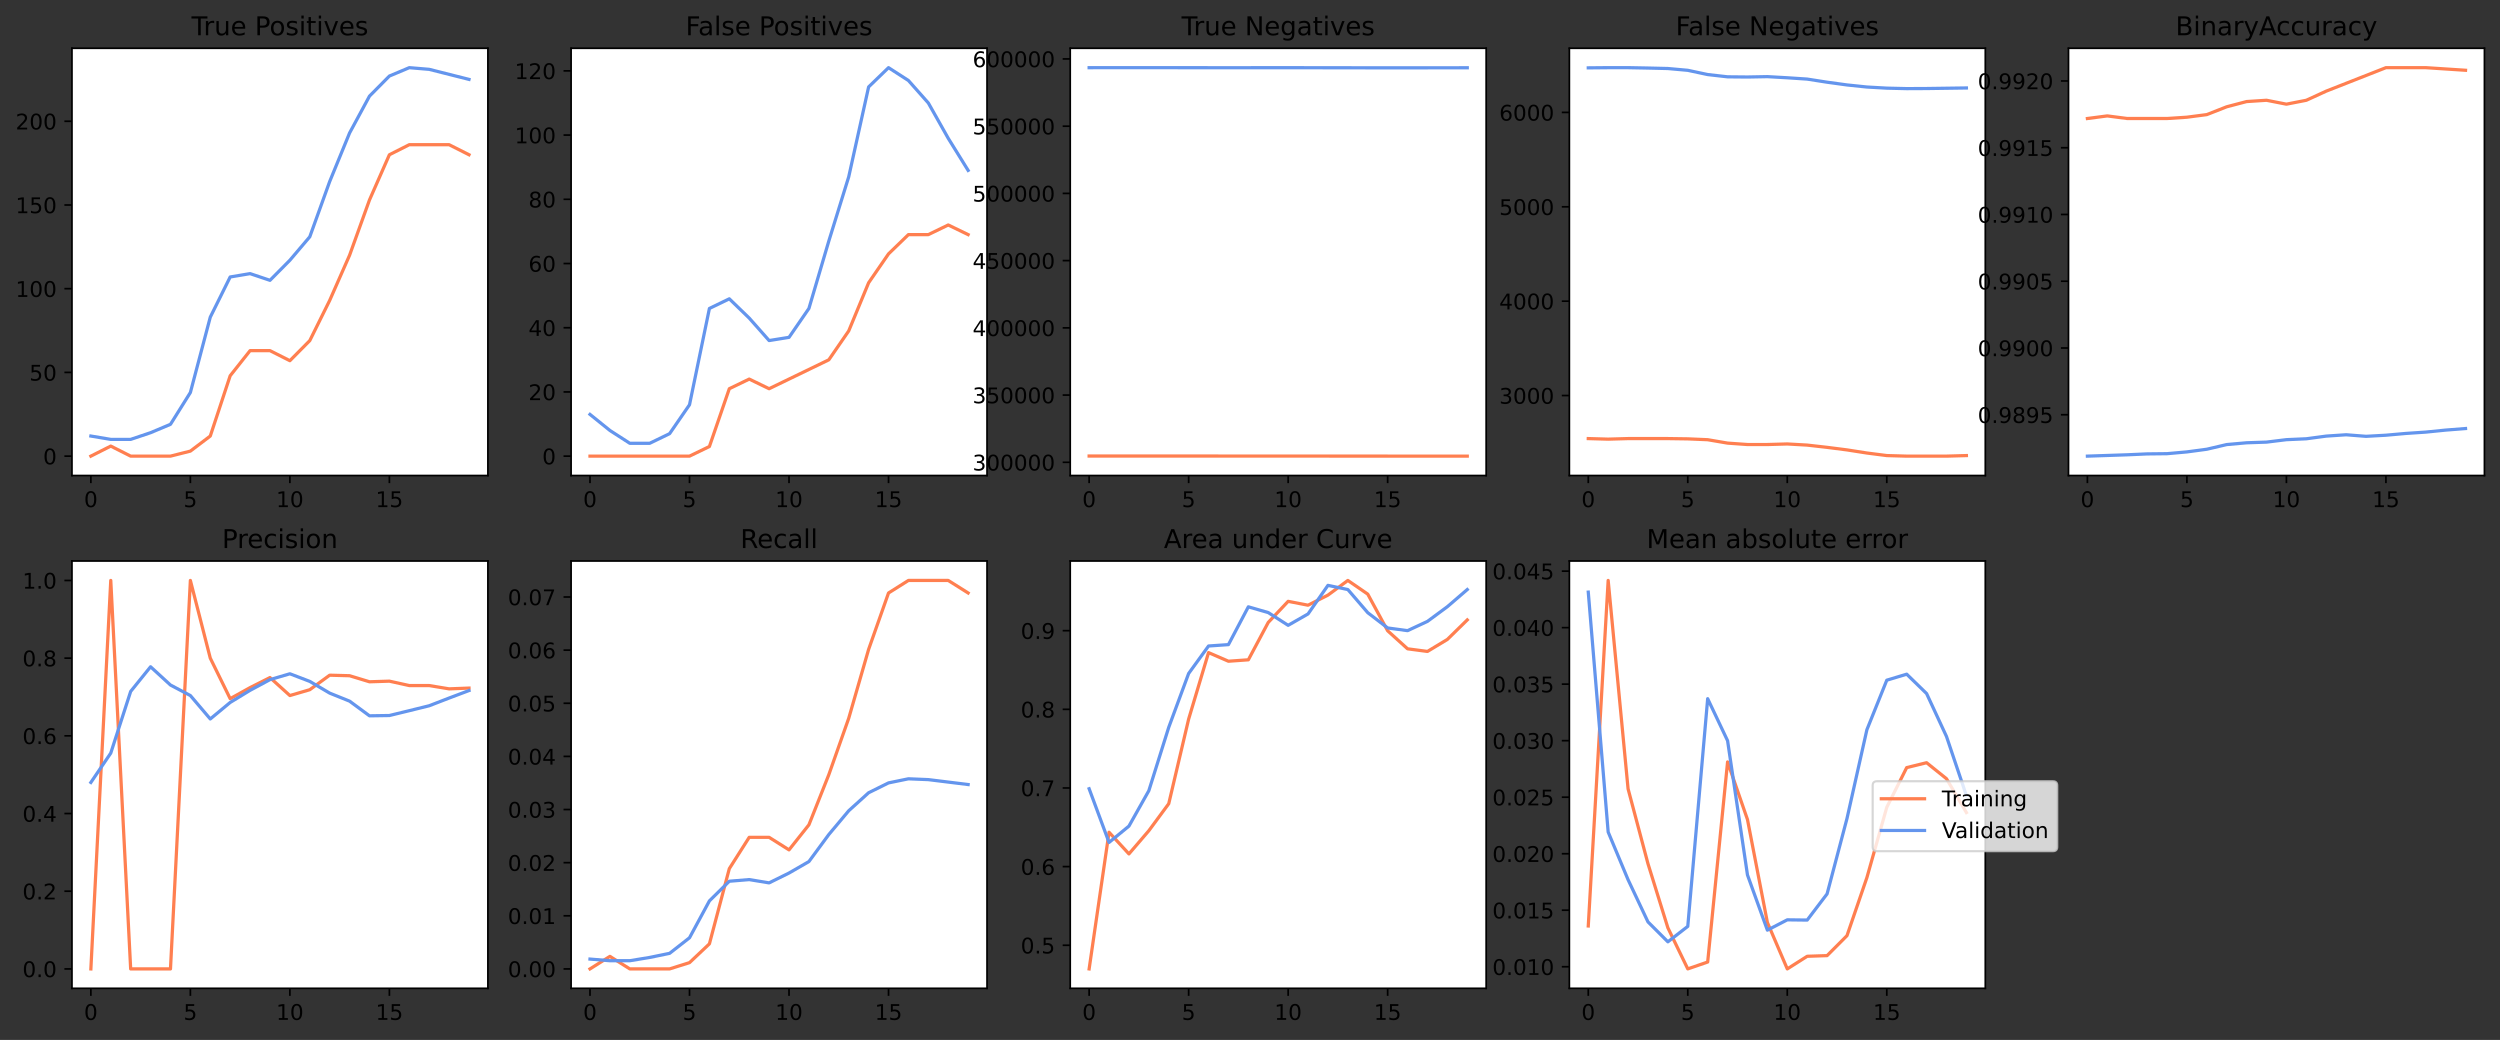 <?xml version="1.0" encoding="utf-8" standalone="no"?>
<!DOCTYPE svg PUBLIC "-//W3C//DTD SVG 1.1//EN"
  "http://www.w3.org/Graphics/SVG/1.1/DTD/svg11.dtd">
<!-- Created with matplotlib (https://matplotlib.org/) -->
<svg height="481.076pt" version="1.1" viewBox="0 0 1156.487 481.076" width="1156.487pt" xmlns="http://www.w3.org/2000/svg" xmlns:xlink="http://www.w3.org/1999/xlink">
 <rect x="0" y="0" width="1156.487" height="481.076" fill="#333333" stroke="none"/>
 <defs>
  <style type="text/css">*{stroke-linecap:butt;stroke-linejoin:round;}</style>
 </defs>
 <g id="figure_1">
  <g id="patch_1">
   <path d="M 0 481.076 
L 1156.487 481.076 
L 1156.487 0 
L 0 0 
z
" style="fill:none;"/>
  </g>
  <g id="axes_1">
   <g id="patch_2">
    <path d="M 33.288 219.991 
L 225.701 219.991 
L 225.701 22.318 
L 33.288 22.318 
z
" style="fill:#ffffff;"/>
   </g>
   <g id="matplotlib.axis_1">
    <g id="xtick_1">
     <g id="line2d_1">
      <defs>
       <path d="M 0 0 
L 0 3.5 
" id="m62078e2230" style="stroke:#000000;stroke-width:0.8;"/>
      </defs>
      <g>
       <use style="stroke:#000000;stroke-width:0.8;" x="42.034" xlink:href="#m62078e2230" y="219.991"/>
      </g>
     </g>
     <g id="text_1">
      <!-- 0 -->
      <g transform="translate(38.852 234.589)scale(0.1 -0.1)">
       <defs>
        <path d="M 31.781 66.406 
Q 24.172 66.406 20.328 58.906 
Q 16.5 51.422 16.5 36.375 
Q 16.5 21.391 20.328 13.891 
Q 24.172 6.391 31.781 6.391 
Q 39.453 6.391 43.281 13.891 
Q 47.125 21.391 47.125 36.375 
Q 47.125 51.422 43.281 58.906 
Q 39.453 66.406 31.781 66.406 
z
M 31.781 74.219 
Q 44.047 74.219 50.516 64.516 
Q 56.984 54.828 56.984 36.375 
Q 56.984 17.969 50.516 8.266 
Q 44.047 -1.422 31.781 -1.422 
Q 19.531 -1.422 13.062 8.266 
Q 6.594 17.969 6.594 36.375 
Q 6.594 54.828 13.062 64.516 
Q 19.531 74.219 31.781 74.219 
z
" id="DejaVuSans-48"/>
       </defs>
       <use xlink:href="#DejaVuSans-48"/>
      </g>
     </g>
    </g>
    <g id="xtick_2">
     <g id="line2d_2">
      <g>
       <use style="stroke:#000000;stroke-width:0.8;" x="88.066" xlink:href="#m62078e2230" y="219.991"/>
      </g>
     </g>
     <g id="text_2">
      <!-- 5 -->
      <g transform="translate(84.884 234.589)scale(0.1 -0.1)">
       <defs>
        <path d="M 10.797 72.906 
L 49.516 72.906 
L 49.516 64.594 
L 19.828 64.594 
L 19.828 46.734 
Q 21.969 47.469 24.109 47.828 
Q 26.266 48.188 28.422 48.188 
Q 40.625 48.188 47.75 41.5 
Q 54.891 34.812 54.891 23.391 
Q 54.891 11.625 47.562 5.094 
Q 40.234 -1.422 26.906 -1.422 
Q 22.312 -1.422 17.547 -0.641 
Q 12.797 0.141 7.719 1.703 
L 7.719 11.625 
Q 12.109 9.234 16.797 8.062 
Q 21.484 6.891 26.703 6.891 
Q 35.156 6.891 40.078 11.328 
Q 45.016 15.766 45.016 23.391 
Q 45.016 31 40.078 35.438 
Q 35.156 39.891 26.703 39.891 
Q 22.75 39.891 18.812 39.016 
Q 14.891 38.141 10.797 36.281 
z
" id="DejaVuSans-53"/>
       </defs>
       <use xlink:href="#DejaVuSans-53"/>
      </g>
     </g>
    </g>
    <g id="xtick_3">
     <g id="line2d_3">
      <g>
       <use style="stroke:#000000;stroke-width:0.8;" x="134.098" xlink:href="#m62078e2230" y="219.991"/>
      </g>
     </g>
     <g id="text_3">
      <!-- 10 -->
      <g transform="translate(127.735 234.589)scale(0.1 -0.1)">
       <defs>
        <path d="M 12.406 8.297 
L 28.516 8.297 
L 28.516 63.922 
L 10.984 60.406 
L 10.984 69.391 
L 28.422 72.906 
L 38.281 72.906 
L 38.281 8.297 
L 54.391 8.297 
L 54.391 0 
L 12.406 0 
z
" id="DejaVuSans-49"/>
       </defs>
       <use xlink:href="#DejaVuSans-49"/>
       <use x="63.623" xlink:href="#DejaVuSans-48"/>
      </g>
     </g>
    </g>
    <g id="xtick_4">
     <g id="line2d_4">
      <g>
       <use style="stroke:#000000;stroke-width:0.8;" x="180.13" xlink:href="#m62078e2230" y="219.991"/>
      </g>
     </g>
     <g id="text_4">
      <!-- 15 -->
      <g transform="translate(173.767 234.589)scale(0.1 -0.1)">
       <use xlink:href="#DejaVuSans-49"/>
       <use x="63.623" xlink:href="#DejaVuSans-53"/>
      </g>
     </g>
    </g>
   </g>
   <g id="matplotlib.axis_2">
    <g id="ytick_1">
     <g id="line2d_5">
      <defs>
       <path d="M 0 0 
L -3.5 0 
" id="m65bdfa2ff9" style="stroke:#000000;stroke-width:0.8;"/>
      </defs>
      <g>
       <use style="stroke:#000000;stroke-width:0.8;" x="33.288" xlink:href="#m65bdfa2ff9" y="211.006"/>
      </g>
     </g>
     <g id="text_5">
      <!-- 0 -->
      <g transform="translate(19.925 214.805)scale(0.1 -0.1)">
       <use xlink:href="#DejaVuSans-48"/>
      </g>
     </g>
    </g>
    <g id="ytick_2">
     <g id="line2d_6">
      <g>
       <use style="stroke:#000000;stroke-width:0.8;" x="33.288" xlink:href="#m65bdfa2ff9" y="172.277"/>
      </g>
     </g>
     <g id="text_6">
      <!-- 50 -->
      <g transform="translate(13.562 176.076)scale(0.1 -0.1)">
       <use xlink:href="#DejaVuSans-53"/>
       <use x="63.623" xlink:href="#DejaVuSans-48"/>
      </g>
     </g>
    </g>
    <g id="ytick_3">
     <g id="line2d_7">
      <g>
       <use style="stroke:#000000;stroke-width:0.8;" x="33.288" xlink:href="#m65bdfa2ff9" y="133.548"/>
      </g>
     </g>
     <g id="text_7">
      <!-- 100 -->
      <g transform="translate(7.2 137.347)scale(0.1 -0.1)">
       <use xlink:href="#DejaVuSans-49"/>
       <use x="63.623" xlink:href="#DejaVuSans-48"/>
       <use x="127.246" xlink:href="#DejaVuSans-48"/>
      </g>
     </g>
    </g>
    <g id="ytick_4">
     <g id="line2d_8">
      <g>
       <use style="stroke:#000000;stroke-width:0.8;" x="33.288" xlink:href="#m65bdfa2ff9" y="94.819"/>
      </g>
     </g>
     <g id="text_8">
      <!-- 150 -->
      <g transform="translate(7.2 98.618)scale(0.1 -0.1)">
       <use xlink:href="#DejaVuSans-49"/>
       <use x="63.623" xlink:href="#DejaVuSans-53"/>
       <use x="127.246" xlink:href="#DejaVuSans-48"/>
      </g>
     </g>
    </g>
    <g id="ytick_5">
     <g id="line2d_9">
      <g>
       <use style="stroke:#000000;stroke-width:0.8;" x="33.288" xlink:href="#m65bdfa2ff9" y="56.09"/>
      </g>
     </g>
     <g id="text_9">
      <!-- 200 -->
      <g transform="translate(7.2 59.889)scale(0.1 -0.1)">
       <defs>
        <path d="M 19.188 8.297 
L 53.609 8.297 
L 53.609 0 
L 7.328 0 
L 7.328 8.297 
Q 12.938 14.109 22.625 23.891 
Q 32.328 33.688 34.812 36.531 
Q 39.547 41.844 41.422 45.531 
Q 43.312 49.219 43.312 52.781 
Q 43.312 58.594 39.234 62.25 
Q 35.156 65.922 28.609 65.922 
Q 23.969 65.922 18.812 64.312 
Q 13.672 62.703 7.812 59.422 
L 7.812 69.391 
Q 13.766 71.781 18.938 73 
Q 24.125 74.219 28.422 74.219 
Q 39.75 74.219 46.484 68.547 
Q 53.219 62.891 53.219 53.422 
Q 53.219 48.922 51.531 44.891 
Q 49.859 40.875 45.406 35.406 
Q 44.188 33.984 37.641 27.219 
Q 31.109 20.453 19.188 8.297 
z
" id="DejaVuSans-50"/>
       </defs>
       <use xlink:href="#DejaVuSans-50"/>
       <use x="63.623" xlink:href="#DejaVuSans-48"/>
       <use x="127.246" xlink:href="#DejaVuSans-48"/>
      </g>
     </g>
    </g>
   </g>
   <g id="line2d_10">
    <path clip-path="url(#pba90acdfa8)" d="M 42.034 211.006 
L 51.24 206.358 
L 60.446 211.006 
L 69.653 211.006 
L 78.859 211.006 
L 88.066 208.682 
L 97.272 201.711 
L 106.478 173.826 
L 115.685 162.207 
L 124.891 162.207 
L 134.098 166.855 
L 143.304 157.56 
L 152.51 138.97 
L 161.717 118.056 
L 170.923 92.495 
L 180.13 71.581 
L 189.336 66.934 
L 198.542 66.934 
L 207.749 66.934 
L 216.955 71.581 
" style="fill:none;stroke:#ff7f50;stroke-linecap:square;stroke-width:1.5;"/>
   </g>
   <g id="line2d_11">
    <path clip-path="url(#pba90acdfa8)" d="M 42.034 201.711 
L 51.24 203.26 
L 60.446 203.26 
L 69.653 200.162 
L 78.859 196.289 
L 88.066 181.572 
L 97.272 146.716 
L 106.478 128.126 
L 115.685 126.577 
L 124.891 129.675 
L 134.098 120.38 
L 143.304 109.536 
L 152.51 83.975 
L 161.717 61.512 
L 170.923 44.471 
L 180.13 35.176 
L 189.336 31.303 
L 198.542 32.078 
L 207.749 34.402 
L 216.955 36.725 
" style="fill:none;stroke:#6495ed;stroke-linecap:square;stroke-width:1.5;"/>
   </g>
   <g id="patch_3">
    <path d="M 33.288 219.991 
L 33.288 22.318 
" style="fill:none;stroke:#000000;stroke-linecap:square;stroke-linejoin:miter;stroke-width:0.8;"/>
   </g>
   <g id="patch_4">
    <path d="M 225.701 219.991 
L 225.701 22.318 
" style="fill:none;stroke:#000000;stroke-linecap:square;stroke-linejoin:miter;stroke-width:0.8;"/>
   </g>
   <g id="patch_5">
    <path d="M 33.288 219.991 
L 225.701 219.991 
" style="fill:none;stroke:#000000;stroke-linecap:square;stroke-linejoin:miter;stroke-width:0.8;"/>
   </g>
   <g id="patch_6">
    <path d="M 33.288 22.318 
L 225.701 22.318 
" style="fill:none;stroke:#000000;stroke-linecap:square;stroke-linejoin:miter;stroke-width:0.8;"/>
   </g>
   <g id="text_10">
    <!-- True Positives -->
    <g transform="translate(88.595 16.318)scale(0.12 -0.12)">
     <defs>
      <path d="M -0.297 72.906 
L 61.375 72.906 
L 61.375 64.594 
L 35.5 64.594 
L 35.5 0 
L 25.594 0 
L 25.594 64.594 
L -0.297 64.594 
z
" id="DejaVuSans-84"/>
      <path d="M 41.109 46.297 
Q 39.594 47.172 37.812 47.578 
Q 36.031 48 33.891 48 
Q 26.266 48 22.188 43.047 
Q 18.109 38.094 18.109 28.812 
L 18.109 0 
L 9.078 0 
L 9.078 54.688 
L 18.109 54.688 
L 18.109 46.188 
Q 20.953 51.172 25.484 53.578 
Q 30.031 56 36.531 56 
Q 37.453 56 38.578 55.875 
Q 39.703 55.766 41.062 55.516 
z
" id="DejaVuSans-114"/>
      <path d="M 8.5 21.578 
L 8.5 54.688 
L 17.484 54.688 
L 17.484 21.922 
Q 17.484 14.156 20.5 10.266 
Q 23.531 6.391 29.594 6.391 
Q 36.859 6.391 41.078 11.031 
Q 45.312 15.672 45.312 23.688 
L 45.312 54.688 
L 54.297 54.688 
L 54.297 0 
L 45.312 0 
L 45.312 8.406 
Q 42.047 3.422 37.719 1 
Q 33.406 -1.422 27.688 -1.422 
Q 18.266 -1.422 13.375 4.438 
Q 8.5 10.297 8.5 21.578 
z
M 31.109 56 
z
" id="DejaVuSans-117"/>
      <path d="M 56.203 29.594 
L 56.203 25.203 
L 14.891 25.203 
Q 15.484 15.922 20.484 11.062 
Q 25.484 6.203 34.422 6.203 
Q 39.594 6.203 44.453 7.469 
Q 49.312 8.734 54.109 11.281 
L 54.109 2.781 
Q 49.266 0.734 44.188 -0.344 
Q 39.109 -1.422 33.891 -1.422 
Q 20.797 -1.422 13.156 6.188 
Q 5.516 13.812 5.516 26.812 
Q 5.516 40.234 12.766 48.109 
Q 20.016 56 32.328 56 
Q 43.359 56 49.781 48.891 
Q 56.203 41.797 56.203 29.594 
z
M 47.219 32.234 
Q 47.125 39.594 43.094 43.984 
Q 39.062 48.391 32.422 48.391 
Q 24.906 48.391 20.391 44.141 
Q 15.875 39.891 15.188 32.172 
z
" id="DejaVuSans-101"/>
      <path id="DejaVuSans-32"/>
      <path d="M 19.672 64.797 
L 19.672 37.406 
L 32.078 37.406 
Q 38.969 37.406 42.719 40.969 
Q 46.484 44.531 46.484 51.125 
Q 46.484 57.672 42.719 61.234 
Q 38.969 64.797 32.078 64.797 
z
M 9.812 72.906 
L 32.078 72.906 
Q 44.344 72.906 50.609 67.359 
Q 56.891 61.812 56.891 51.125 
Q 56.891 40.328 50.609 34.812 
Q 44.344 29.297 32.078 29.297 
L 19.672 29.297 
L 19.672 0 
L 9.812 0 
z
" id="DejaVuSans-80"/>
      <path d="M 30.609 48.391 
Q 23.391 48.391 19.188 42.75 
Q 14.984 37.109 14.984 27.297 
Q 14.984 17.484 19.156 11.844 
Q 23.344 6.203 30.609 6.203 
Q 37.797 6.203 41.984 11.859 
Q 46.188 17.531 46.188 27.297 
Q 46.188 37.016 41.984 42.703 
Q 37.797 48.391 30.609 48.391 
z
M 30.609 56 
Q 42.328 56 49.016 48.375 
Q 55.719 40.766 55.719 27.297 
Q 55.719 13.875 49.016 6.219 
Q 42.328 -1.422 30.609 -1.422 
Q 18.844 -1.422 12.172 6.219 
Q 5.516 13.875 5.516 27.297 
Q 5.516 40.766 12.172 48.375 
Q 18.844 56 30.609 56 
z
" id="DejaVuSans-111"/>
      <path d="M 44.281 53.078 
L 44.281 44.578 
Q 40.484 46.531 36.375 47.5 
Q 32.281 48.484 27.875 48.484 
Q 21.188 48.484 17.844 46.438 
Q 14.5 44.391 14.5 40.281 
Q 14.5 37.156 16.891 35.375 
Q 19.281 33.594 26.516 31.984 
L 29.594 31.297 
Q 39.156 29.25 43.188 25.516 
Q 47.219 21.781 47.219 15.094 
Q 47.219 7.469 41.188 3.016 
Q 35.156 -1.422 24.609 -1.422 
Q 20.219 -1.422 15.453 -0.562 
Q 10.688 0.297 5.422 2 
L 5.422 11.281 
Q 10.406 8.688 15.234 7.391 
Q 20.062 6.109 24.812 6.109 
Q 31.156 6.109 34.562 8.281 
Q 37.984 10.453 37.984 14.406 
Q 37.984 18.062 35.516 20.016 
Q 33.062 21.969 24.703 23.781 
L 21.578 24.516 
Q 13.234 26.266 9.516 29.906 
Q 5.812 33.547 5.812 39.891 
Q 5.812 47.609 11.281 51.797 
Q 16.75 56 26.812 56 
Q 31.781 56 36.172 55.266 
Q 40.578 54.547 44.281 53.078 
z
" id="DejaVuSans-115"/>
      <path d="M 9.422 54.688 
L 18.406 54.688 
L 18.406 0 
L 9.422 0 
z
M 9.422 75.984 
L 18.406 75.984 
L 18.406 64.594 
L 9.422 64.594 
z
" id="DejaVuSans-105"/>
      <path d="M 18.312 70.219 
L 18.312 54.688 
L 36.812 54.688 
L 36.812 47.703 
L 18.312 47.703 
L 18.312 18.016 
Q 18.312 11.328 20.141 9.422 
Q 21.969 7.516 27.594 7.516 
L 36.812 7.516 
L 36.812 0 
L 27.594 0 
Q 17.188 0 13.234 3.875 
Q 9.281 7.766 9.281 18.016 
L 9.281 47.703 
L 2.688 47.703 
L 2.688 54.688 
L 9.281 54.688 
L 9.281 70.219 
z
" id="DejaVuSans-116"/>
      <path d="M 2.984 54.688 
L 12.5 54.688 
L 29.594 8.797 
L 46.688 54.688 
L 56.203 54.688 
L 35.688 0 
L 23.484 0 
z
" id="DejaVuSans-118"/>
     </defs>
     <use xlink:href="#DejaVuSans-84"/>
     <use x="46.334" xlink:href="#DejaVuSans-114"/>
     <use x="87.447" xlink:href="#DejaVuSans-117"/>
     <use x="150.826" xlink:href="#DejaVuSans-101"/>
     <use x="212.35" xlink:href="#DejaVuSans-32"/>
     <use x="244.137" xlink:href="#DejaVuSans-80"/>
     <use x="300.814" xlink:href="#DejaVuSans-111"/>
     <use x="361.996" xlink:href="#DejaVuSans-115"/>
     <use x="414.096" xlink:href="#DejaVuSans-105"/>
     <use x="441.879" xlink:href="#DejaVuSans-116"/>
     <use x="481.088" xlink:href="#DejaVuSans-105"/>
     <use x="508.871" xlink:href="#DejaVuSans-118"/>
     <use x="568.051" xlink:href="#DejaVuSans-101"/>
     <use x="629.574" xlink:href="#DejaVuSans-115"/>
    </g>
   </g>
  </g>
  <g id="axes_2">
   <g id="patch_7">
    <path d="M 264.184 219.991 
L 456.598 219.991 
L 456.598 22.318 
L 264.184 22.318 
z
" style="fill:#ffffff;"/>
   </g>
   <g id="matplotlib.axis_3">
    <g id="xtick_5">
     <g id="line2d_12">
      <g>
       <use style="stroke:#000000;stroke-width:0.8;" x="272.93" xlink:href="#m62078e2230" y="219.991"/>
      </g>
     </g>
     <g id="text_11">
      <!-- 0 -->
      <g transform="translate(269.749 234.589)scale(0.1 -0.1)">
       <use xlink:href="#DejaVuSans-48"/>
      </g>
     </g>
    </g>
    <g id="xtick_6">
     <g id="line2d_13">
      <g>
       <use style="stroke:#000000;stroke-width:0.8;" x="318.962" xlink:href="#m62078e2230" y="219.991"/>
      </g>
     </g>
     <g id="text_12">
      <!-- 5 -->
      <g transform="translate(315.781 234.589)scale(0.1 -0.1)">
       <use xlink:href="#DejaVuSans-53"/>
      </g>
     </g>
    </g>
    <g id="xtick_7">
     <g id="line2d_14">
      <g>
       <use style="stroke:#000000;stroke-width:0.8;" x="364.994" xlink:href="#m62078e2230" y="219.991"/>
      </g>
     </g>
     <g id="text_13">
      <!-- 10 -->
      <g transform="translate(358.632 234.589)scale(0.1 -0.1)">
       <use xlink:href="#DejaVuSans-49"/>
       <use x="63.623" xlink:href="#DejaVuSans-48"/>
      </g>
     </g>
    </g>
    <g id="xtick_8">
     <g id="line2d_15">
      <g>
       <use style="stroke:#000000;stroke-width:0.8;" x="411.026" xlink:href="#m62078e2230" y="219.991"/>
      </g>
     </g>
     <g id="text_14">
      <!-- 15 -->
      <g transform="translate(404.664 234.589)scale(0.1 -0.1)">
       <use xlink:href="#DejaVuSans-49"/>
       <use x="63.623" xlink:href="#DejaVuSans-53"/>
      </g>
     </g>
    </g>
   </g>
   <g id="matplotlib.axis_4">
    <g id="ytick_6">
     <g id="line2d_16">
      <g>
       <use style="stroke:#000000;stroke-width:0.8;" x="264.184" xlink:href="#m65bdfa2ff9" y="211.006"/>
      </g>
     </g>
     <g id="text_15">
      <!-- 0 -->
      <g transform="translate(250.822 214.805)scale(0.1 -0.1)">
       <use xlink:href="#DejaVuSans-48"/>
      </g>
     </g>
    </g>
    <g id="ytick_7">
     <g id="line2d_17">
      <g>
       <use style="stroke:#000000;stroke-width:0.8;" x="264.184" xlink:href="#m65bdfa2ff9" y="181.303"/>
      </g>
     </g>
     <g id="text_16">
      <!-- 20 -->
      <g transform="translate(244.459 185.102)scale(0.1 -0.1)">
       <use xlink:href="#DejaVuSans-50"/>
       <use x="63.623" xlink:href="#DejaVuSans-48"/>
      </g>
     </g>
    </g>
    <g id="ytick_8">
     <g id="line2d_18">
      <g>
       <use style="stroke:#000000;stroke-width:0.8;" x="264.184" xlink:href="#m65bdfa2ff9" y="151.6"/>
      </g>
     </g>
     <g id="text_17">
      <!-- 40 -->
      <g transform="translate(244.459 155.399)scale(0.1 -0.1)">
       <defs>
        <path d="M 37.797 64.312 
L 12.891 25.391 
L 37.797 25.391 
z
M 35.203 72.906 
L 47.609 72.906 
L 47.609 25.391 
L 58.016 25.391 
L 58.016 17.188 
L 47.609 17.188 
L 47.609 0 
L 37.797 0 
L 37.797 17.188 
L 4.891 17.188 
L 4.891 26.703 
z
" id="DejaVuSans-52"/>
       </defs>
       <use xlink:href="#DejaVuSans-52"/>
       <use x="63.623" xlink:href="#DejaVuSans-48"/>
      </g>
     </g>
    </g>
    <g id="ytick_9">
     <g id="line2d_19">
      <g>
       <use style="stroke:#000000;stroke-width:0.8;" x="264.184" xlink:href="#m65bdfa2ff9" y="121.897"/>
      </g>
     </g>
     <g id="text_18">
      <!-- 60 -->
      <g transform="translate(244.459 125.696)scale(0.1 -0.1)">
       <defs>
        <path d="M 33.016 40.375 
Q 26.375 40.375 22.484 35.828 
Q 18.609 31.297 18.609 23.391 
Q 18.609 15.531 22.484 10.953 
Q 26.375 6.391 33.016 6.391 
Q 39.656 6.391 43.531 10.953 
Q 47.406 15.531 47.406 23.391 
Q 47.406 31.297 43.531 35.828 
Q 39.656 40.375 33.016 40.375 
z
M 52.594 71.297 
L 52.594 62.312 
Q 48.875 64.062 45.094 64.984 
Q 41.312 65.922 37.594 65.922 
Q 27.828 65.922 22.672 59.328 
Q 17.531 52.734 16.797 39.406 
Q 19.672 43.656 24.016 45.922 
Q 28.375 48.188 33.594 48.188 
Q 44.578 48.188 50.953 41.516 
Q 57.328 34.859 57.328 23.391 
Q 57.328 12.156 50.688 5.359 
Q 44.047 -1.422 33.016 -1.422 
Q 20.359 -1.422 13.672 8.266 
Q 6.984 17.969 6.984 36.375 
Q 6.984 53.656 15.188 63.938 
Q 23.391 74.219 37.203 74.219 
Q 40.922 74.219 44.703 73.484 
Q 48.484 72.75 52.594 71.297 
z
" id="DejaVuSans-54"/>
       </defs>
       <use xlink:href="#DejaVuSans-54"/>
       <use x="63.623" xlink:href="#DejaVuSans-48"/>
      </g>
     </g>
    </g>
    <g id="ytick_10">
     <g id="line2d_20">
      <g>
       <use style="stroke:#000000;stroke-width:0.8;" x="264.184" xlink:href="#m65bdfa2ff9" y="92.194"/>
      </g>
     </g>
     <g id="text_19">
      <!-- 80 -->
      <g transform="translate(244.459 95.993)scale(0.1 -0.1)">
       <defs>
        <path d="M 31.781 34.625 
Q 24.75 34.625 20.719 30.859 
Q 16.703 27.094 16.703 20.516 
Q 16.703 13.922 20.719 10.156 
Q 24.75 6.391 31.781 6.391 
Q 38.812 6.391 42.859 10.172 
Q 46.922 13.969 46.922 20.516 
Q 46.922 27.094 42.891 30.859 
Q 38.875 34.625 31.781 34.625 
z
M 21.922 38.812 
Q 15.578 40.375 12.031 44.719 
Q 8.5 49.078 8.5 55.328 
Q 8.5 64.062 14.719 69.141 
Q 20.953 74.219 31.781 74.219 
Q 42.672 74.219 48.875 69.141 
Q 55.078 64.062 55.078 55.328 
Q 55.078 49.078 51.531 44.719 
Q 48 40.375 41.703 38.812 
Q 48.828 37.156 52.797 32.312 
Q 56.781 27.484 56.781 20.516 
Q 56.781 9.906 50.312 4.234 
Q 43.844 -1.422 31.781 -1.422 
Q 19.734 -1.422 13.25 4.234 
Q 6.781 9.906 6.781 20.516 
Q 6.781 27.484 10.781 32.312 
Q 14.797 37.156 21.922 38.812 
z
M 18.312 54.391 
Q 18.312 48.734 21.844 45.562 
Q 25.391 42.391 31.781 42.391 
Q 38.141 42.391 41.719 45.562 
Q 45.312 48.734 45.312 54.391 
Q 45.312 60.062 41.719 63.234 
Q 38.141 66.406 31.781 66.406 
Q 25.391 66.406 21.844 63.234 
Q 18.312 60.062 18.312 54.391 
z
" id="DejaVuSans-56"/>
       </defs>
       <use xlink:href="#DejaVuSans-56"/>
       <use x="63.623" xlink:href="#DejaVuSans-48"/>
      </g>
     </g>
    </g>
    <g id="ytick_11">
     <g id="line2d_21">
      <g>
       <use style="stroke:#000000;stroke-width:0.8;" x="264.184" xlink:href="#m65bdfa2ff9" y="62.491"/>
      </g>
     </g>
     <g id="text_20">
      <!-- 100 -->
      <g transform="translate(238.097 66.291)scale(0.1 -0.1)">
       <use xlink:href="#DejaVuSans-49"/>
       <use x="63.623" xlink:href="#DejaVuSans-48"/>
       <use x="127.246" xlink:href="#DejaVuSans-48"/>
      </g>
     </g>
    </g>
    <g id="ytick_12">
     <g id="line2d_22">
      <g>
       <use style="stroke:#000000;stroke-width:0.8;" x="264.184" xlink:href="#m65bdfa2ff9" y="32.788"/>
      </g>
     </g>
     <g id="text_21">
      <!-- 120 -->
      <g transform="translate(238.097 36.588)scale(0.1 -0.1)">
       <use xlink:href="#DejaVuSans-49"/>
       <use x="63.623" xlink:href="#DejaVuSans-50"/>
       <use x="127.246" xlink:href="#DejaVuSans-48"/>
      </g>
     </g>
    </g>
   </g>
   <g id="line2d_23">
    <path clip-path="url(#p48b0c50b82)" d="M 272.93 211.006 
L 282.137 211.006 
L 291.343 211.006 
L 300.549 211.006 
L 309.756 211.006 
L 318.962 211.006 
L 328.169 206.55 
L 337.375 179.818 
L 346.581 175.362 
L 355.788 179.818 
L 364.994 175.362 
L 374.201 170.907 
L 383.407 166.451 
L 392.613 153.085 
L 401.82 130.808 
L 411.026 117.442 
L 420.233 108.531 
L 429.439 108.531 
L 438.645 104.075 
L 447.852 108.531 
" style="fill:none;stroke:#ff7f50;stroke-linecap:square;stroke-width:1.5;"/>
   </g>
   <g id="line2d_24">
    <path clip-path="url(#p48b0c50b82)" d="M 272.93 191.699 
L 282.137 199.125 
L 291.343 205.065 
L 300.549 205.065 
L 309.756 200.61 
L 318.962 187.243 
L 328.169 142.689 
L 337.375 138.234 
L 346.581 147.145 
L 355.788 157.541 
L 364.994 156.055 
L 374.201 142.689 
L 383.407 111.501 
L 392.613 81.798 
L 401.82 40.214 
L 411.026 31.303 
L 420.233 37.244 
L 429.439 47.64 
L 438.645 63.976 
L 447.852 78.828 
" style="fill:none;stroke:#6495ed;stroke-linecap:square;stroke-width:1.5;"/>
   </g>
   <g id="patch_8">
    <path d="M 264.184 219.991 
L 264.184 22.318 
" style="fill:none;stroke:#000000;stroke-linecap:square;stroke-linejoin:miter;stroke-width:0.8;"/>
   </g>
   <g id="patch_9">
    <path d="M 456.598 219.991 
L 456.598 22.318 
" style="fill:none;stroke:#000000;stroke-linecap:square;stroke-linejoin:miter;stroke-width:0.8;"/>
   </g>
   <g id="patch_10">
    <path d="M 264.184 219.991 
L 456.598 219.991 
" style="fill:none;stroke:#000000;stroke-linecap:square;stroke-linejoin:miter;stroke-width:0.8;"/>
   </g>
   <g id="patch_11">
    <path d="M 264.184 22.318 
L 456.598 22.318 
" style="fill:none;stroke:#000000;stroke-linecap:square;stroke-linejoin:miter;stroke-width:0.8;"/>
   </g>
   <g id="text_22">
    <!-- False Positives -->
    <g transform="translate(317.168 16.318)scale(0.12 -0.12)">
     <defs>
      <path d="M 9.812 72.906 
L 51.703 72.906 
L 51.703 64.594 
L 19.672 64.594 
L 19.672 43.109 
L 48.578 43.109 
L 48.578 34.812 
L 19.672 34.812 
L 19.672 0 
L 9.812 0 
z
" id="DejaVuSans-70"/>
      <path d="M 34.281 27.484 
Q 23.391 27.484 19.188 25 
Q 14.984 22.516 14.984 16.5 
Q 14.984 11.719 18.141 8.906 
Q 21.297 6.109 26.703 6.109 
Q 34.188 6.109 38.703 11.406 
Q 43.219 16.703 43.219 25.484 
L 43.219 27.484 
z
M 52.203 31.203 
L 52.203 0 
L 43.219 0 
L 43.219 8.297 
Q 40.141 3.328 35.547 0.953 
Q 30.953 -1.422 24.312 -1.422 
Q 15.922 -1.422 10.953 3.297 
Q 6 8.016 6 15.922 
Q 6 25.141 12.172 29.828 
Q 18.359 34.516 30.609 34.516 
L 43.219 34.516 
L 43.219 35.406 
Q 43.219 41.609 39.141 45 
Q 35.062 48.391 27.688 48.391 
Q 23 48.391 18.547 47.266 
Q 14.109 46.141 10.016 43.891 
L 10.016 52.203 
Q 14.938 54.109 19.578 55.047 
Q 24.219 56 28.609 56 
Q 40.484 56 46.344 49.844 
Q 52.203 43.703 52.203 31.203 
z
" id="DejaVuSans-97"/>
      <path d="M 9.422 75.984 
L 18.406 75.984 
L 18.406 0 
L 9.422 0 
z
" id="DejaVuSans-108"/>
     </defs>
     <use xlink:href="#DejaVuSans-70"/>
     <use x="48.395" xlink:href="#DejaVuSans-97"/>
     <use x="109.674" xlink:href="#DejaVuSans-108"/>
     <use x="137.457" xlink:href="#DejaVuSans-115"/>
     <use x="189.557" xlink:href="#DejaVuSans-101"/>
     <use x="251.08" xlink:href="#DejaVuSans-32"/>
     <use x="282.867" xlink:href="#DejaVuSans-80"/>
     <use x="339.545" xlink:href="#DejaVuSans-111"/>
     <use x="400.727" xlink:href="#DejaVuSans-115"/>
     <use x="452.826" xlink:href="#DejaVuSans-105"/>
     <use x="480.609" xlink:href="#DejaVuSans-116"/>
     <use x="519.818" xlink:href="#DejaVuSans-105"/>
     <use x="547.602" xlink:href="#DejaVuSans-118"/>
     <use x="606.781" xlink:href="#DejaVuSans-101"/>
     <use x="668.305" xlink:href="#DejaVuSans-115"/>
    </g>
   </g>
  </g>
  <g id="axes_3">
   <g id="patch_12">
    <path d="M 495.081 219.991 
L 687.494 219.991 
L 687.494 22.318 
L 495.081 22.318 
z
" style="fill:#ffffff;"/>
   </g>
   <g id="matplotlib.axis_5">
    <g id="xtick_9">
     <g id="line2d_25">
      <g>
       <use style="stroke:#000000;stroke-width:0.8;" x="503.827" xlink:href="#m62078e2230" y="219.991"/>
      </g>
     </g>
     <g id="text_23">
      <!-- 0 -->
      <g transform="translate(500.645 234.589)scale(0.1 -0.1)">
       <use xlink:href="#DejaVuSans-48"/>
      </g>
     </g>
    </g>
    <g id="xtick_10">
     <g id="line2d_26">
      <g>
       <use style="stroke:#000000;stroke-width:0.8;" x="549.859" xlink:href="#m62078e2230" y="219.991"/>
      </g>
     </g>
     <g id="text_24">
      <!-- 5 -->
      <g transform="translate(546.677 234.589)scale(0.1 -0.1)">
       <use xlink:href="#DejaVuSans-53"/>
      </g>
     </g>
    </g>
    <g id="xtick_11">
     <g id="line2d_27">
      <g>
       <use style="stroke:#000000;stroke-width:0.8;" x="595.891" xlink:href="#m62078e2230" y="219.991"/>
      </g>
     </g>
     <g id="text_25">
      <!-- 10 -->
      <g transform="translate(589.528 234.589)scale(0.1 -0.1)">
       <use xlink:href="#DejaVuSans-49"/>
       <use x="63.623" xlink:href="#DejaVuSans-48"/>
      </g>
     </g>
    </g>
    <g id="xtick_12">
     <g id="line2d_28">
      <g>
       <use style="stroke:#000000;stroke-width:0.8;" x="641.923" xlink:href="#m62078e2230" y="219.991"/>
      </g>
     </g>
     <g id="text_26">
      <!-- 15 -->
      <g transform="translate(635.56 234.589)scale(0.1 -0.1)">
       <use xlink:href="#DejaVuSans-49"/>
       <use x="63.623" xlink:href="#DejaVuSans-53"/>
      </g>
     </g>
    </g>
   </g>
   <g id="matplotlib.axis_6">
    <g id="ytick_13">
     <g id="line2d_29">
      <g>
       <use style="stroke:#000000;stroke-width:0.8;" x="495.081" xlink:href="#m65bdfa2ff9" y="213.857"/>
      </g>
     </g>
     <g id="text_27">
      <!-- 300000 -->
      <g transform="translate(449.906 217.656)scale(0.1 -0.1)">
       <defs>
        <path d="M 40.578 39.312 
Q 47.656 37.797 51.625 33 
Q 55.609 28.219 55.609 21.188 
Q 55.609 10.406 48.188 4.484 
Q 40.766 -1.422 27.094 -1.422 
Q 22.516 -1.422 17.656 -0.516 
Q 12.797 0.391 7.625 2.203 
L 7.625 11.719 
Q 11.719 9.328 16.594 8.109 
Q 21.484 6.891 26.812 6.891 
Q 36.078 6.891 40.938 10.547 
Q 45.797 14.203 45.797 21.188 
Q 45.797 27.641 41.281 31.266 
Q 36.766 34.906 28.719 34.906 
L 20.219 34.906 
L 20.219 43.016 
L 29.109 43.016 
Q 36.375 43.016 40.234 45.922 
Q 44.094 48.828 44.094 54.297 
Q 44.094 59.906 40.109 62.906 
Q 36.141 65.922 28.719 65.922 
Q 24.656 65.922 20.016 65.031 
Q 15.375 64.156 9.812 62.312 
L 9.812 71.094 
Q 15.438 72.656 20.344 73.438 
Q 25.25 74.219 29.594 74.219 
Q 40.828 74.219 47.359 69.109 
Q 53.906 64.016 53.906 55.328 
Q 53.906 49.266 50.438 45.094 
Q 46.969 40.922 40.578 39.312 
z
" id="DejaVuSans-51"/>
       </defs>
       <use xlink:href="#DejaVuSans-51"/>
       <use x="63.623" xlink:href="#DejaVuSans-48"/>
       <use x="127.246" xlink:href="#DejaVuSans-48"/>
       <use x="190.869" xlink:href="#DejaVuSans-48"/>
       <use x="254.492" xlink:href="#DejaVuSans-48"/>
       <use x="318.115" xlink:href="#DejaVuSans-48"/>
      </g>
     </g>
    </g>
    <g id="ytick_14">
     <g id="line2d_30">
      <g>
       <use style="stroke:#000000;stroke-width:0.8;" x="495.081" xlink:href="#m65bdfa2ff9" y="182.759"/>
      </g>
     </g>
     <g id="text_28">
      <!-- 350000 -->
      <g transform="translate(449.906 186.558)scale(0.1 -0.1)">
       <use xlink:href="#DejaVuSans-51"/>
       <use x="63.623" xlink:href="#DejaVuSans-53"/>
       <use x="127.246" xlink:href="#DejaVuSans-48"/>
       <use x="190.869" xlink:href="#DejaVuSans-48"/>
       <use x="254.492" xlink:href="#DejaVuSans-48"/>
       <use x="318.115" xlink:href="#DejaVuSans-48"/>
      </g>
     </g>
    </g>
    <g id="ytick_15">
     <g id="line2d_31">
      <g>
       <use style="stroke:#000000;stroke-width:0.8;" x="495.081" xlink:href="#m65bdfa2ff9" y="151.661"/>
      </g>
     </g>
     <g id="text_29">
      <!-- 400000 -->
      <g transform="translate(449.906 155.46)scale(0.1 -0.1)">
       <use xlink:href="#DejaVuSans-52"/>
       <use x="63.623" xlink:href="#DejaVuSans-48"/>
       <use x="127.246" xlink:href="#DejaVuSans-48"/>
       <use x="190.869" xlink:href="#DejaVuSans-48"/>
       <use x="254.492" xlink:href="#DejaVuSans-48"/>
       <use x="318.115" xlink:href="#DejaVuSans-48"/>
      </g>
     </g>
    </g>
    <g id="ytick_16">
     <g id="line2d_32">
      <g>
       <use style="stroke:#000000;stroke-width:0.8;" x="495.081" xlink:href="#m65bdfa2ff9" y="120.562"/>
      </g>
     </g>
     <g id="text_30">
      <!-- 450000 -->
      <g transform="translate(449.906 124.362)scale(0.1 -0.1)">
       <use xlink:href="#DejaVuSans-52"/>
       <use x="63.623" xlink:href="#DejaVuSans-53"/>
       <use x="127.246" xlink:href="#DejaVuSans-48"/>
       <use x="190.869" xlink:href="#DejaVuSans-48"/>
       <use x="254.492" xlink:href="#DejaVuSans-48"/>
       <use x="318.115" xlink:href="#DejaVuSans-48"/>
      </g>
     </g>
    </g>
    <g id="ytick_17">
     <g id="line2d_33">
      <g>
       <use style="stroke:#000000;stroke-width:0.8;" x="495.081" xlink:href="#m65bdfa2ff9" y="89.464"/>
      </g>
     </g>
     <g id="text_31">
      <!-- 500000 -->
      <g transform="translate(449.906 93.263)scale(0.1 -0.1)">
       <use xlink:href="#DejaVuSans-53"/>
       <use x="63.623" xlink:href="#DejaVuSans-48"/>
       <use x="127.246" xlink:href="#DejaVuSans-48"/>
       <use x="190.869" xlink:href="#DejaVuSans-48"/>
       <use x="254.492" xlink:href="#DejaVuSans-48"/>
       <use x="318.115" xlink:href="#DejaVuSans-48"/>
      </g>
     </g>
    </g>
    <g id="ytick_18">
     <g id="line2d_34">
      <g>
       <use style="stroke:#000000;stroke-width:0.8;" x="495.081" xlink:href="#m65bdfa2ff9" y="58.366"/>
      </g>
     </g>
     <g id="text_32">
      <!-- 550000 -->
      <g transform="translate(449.906 62.165)scale(0.1 -0.1)">
       <use xlink:href="#DejaVuSans-53"/>
       <use x="63.623" xlink:href="#DejaVuSans-53"/>
       <use x="127.246" xlink:href="#DejaVuSans-48"/>
       <use x="190.869" xlink:href="#DejaVuSans-48"/>
       <use x="254.492" xlink:href="#DejaVuSans-48"/>
       <use x="318.115" xlink:href="#DejaVuSans-48"/>
      </g>
     </g>
    </g>
    <g id="ytick_19">
     <g id="line2d_35">
      <g>
       <use style="stroke:#000000;stroke-width:0.8;" x="495.081" xlink:href="#m65bdfa2ff9" y="27.268"/>
      </g>
     </g>
     <g id="text_33">
      <!-- 600000 -->
      <g transform="translate(449.906 31.067)scale(0.1 -0.1)">
       <use xlink:href="#DejaVuSans-54"/>
       <use x="63.623" xlink:href="#DejaVuSans-48"/>
       <use x="127.246" xlink:href="#DejaVuSans-48"/>
       <use x="190.869" xlink:href="#DejaVuSans-48"/>
       <use x="254.492" xlink:href="#DejaVuSans-48"/>
       <use x="318.115" xlink:href="#DejaVuSans-48"/>
      </g>
     </g>
    </g>
   </g>
   <g id="line2d_36">
    <path clip-path="url(#p5ce1ff48fe)" d="M 503.827 210.961 
L 513.033 210.961 
L 522.239 210.961 
L 531.446 210.961 
L 540.652 210.961 
L 549.859 210.961 
L 559.065 210.963 
L 568.271 210.974 
L 577.478 210.976 
L 586.684 210.974 
L 595.891 210.976 
L 605.097 210.978 
L 614.304 210.98 
L 623.51 210.985 
L 632.716 210.995 
L 641.923 211 
L 651.129 211.004 
L 660.336 211.004 
L 669.542 211.006 
L 678.748 211.004 
" style="fill:none;stroke:#ff7f50;stroke-linecap:square;stroke-width:1.5;"/>
   </g>
   <g id="line2d_37">
    <path clip-path="url(#p5ce1ff48fe)" d="M 503.827 31.309 
L 513.033 31.306 
L 522.239 31.303 
L 531.446 31.303 
L 540.652 31.305 
L 549.859 31.311 
L 559.065 31.329 
L 568.271 31.331 
L 577.478 31.328 
L 586.684 31.323 
L 595.891 31.324 
L 605.097 31.329 
L 614.304 31.342 
L 623.51 31.355 
L 632.716 31.372 
L 641.923 31.376 
L 651.129 31.374 
L 660.336 31.369 
L 669.542 31.362 
L 678.748 31.356 
" style="fill:none;stroke:#6495ed;stroke-linecap:square;stroke-width:1.5;"/>
   </g>
   <g id="patch_13">
    <path d="M 495.081 219.991 
L 495.081 22.318 
" style="fill:none;stroke:#000000;stroke-linecap:square;stroke-linejoin:miter;stroke-width:0.8;"/>
   </g>
   <g id="patch_14">
    <path d="M 687.494 219.991 
L 687.494 22.318 
" style="fill:none;stroke:#000000;stroke-linecap:square;stroke-linejoin:miter;stroke-width:0.8;"/>
   </g>
   <g id="patch_15">
    <path d="M 495.081 219.991 
L 687.494 219.991 
" style="fill:none;stroke:#000000;stroke-linecap:square;stroke-linejoin:miter;stroke-width:0.8;"/>
   </g>
   <g id="patch_16">
    <path d="M 495.081 22.318 
L 687.494 22.318 
" style="fill:none;stroke:#000000;stroke-linecap:square;stroke-linejoin:miter;stroke-width:0.8;"/>
   </g>
   <g id="text_34">
    <!-- True Negatives -->
    <g transform="translate(546.586 16.318)scale(0.12 -0.12)">
     <defs>
      <path d="M 9.812 72.906 
L 23.094 72.906 
L 55.422 11.922 
L 55.422 72.906 
L 64.984 72.906 
L 64.984 0 
L 51.703 0 
L 19.391 60.984 
L 19.391 0 
L 9.812 0 
z
" id="DejaVuSans-78"/>
      <path d="M 45.406 27.984 
Q 45.406 37.75 41.375 43.109 
Q 37.359 48.484 30.078 48.484 
Q 22.859 48.484 18.828 43.109 
Q 14.797 37.75 14.797 27.984 
Q 14.797 18.266 18.828 12.891 
Q 22.859 7.516 30.078 7.516 
Q 37.359 7.516 41.375 12.891 
Q 45.406 18.266 45.406 27.984 
z
M 54.391 6.781 
Q 54.391 -7.172 48.188 -13.984 
Q 42 -20.797 29.203 -20.797 
Q 24.469 -20.797 20.266 -20.094 
Q 16.062 -19.391 12.109 -17.922 
L 12.109 -9.188 
Q 16.062 -11.328 19.922 -12.344 
Q 23.781 -13.375 27.781 -13.375 
Q 36.625 -13.375 41.016 -8.766 
Q 45.406 -4.156 45.406 5.172 
L 45.406 9.625 
Q 42.625 4.781 38.281 2.391 
Q 33.938 0 27.875 0 
Q 17.828 0 11.672 7.656 
Q 5.516 15.328 5.516 27.984 
Q 5.516 40.672 11.672 48.328 
Q 17.828 56 27.875 56 
Q 33.938 56 38.281 53.609 
Q 42.625 51.219 45.406 46.391 
L 45.406 54.688 
L 54.391 54.688 
z
" id="DejaVuSans-103"/>
     </defs>
     <use xlink:href="#DejaVuSans-84"/>
     <use x="46.334" xlink:href="#DejaVuSans-114"/>
     <use x="87.447" xlink:href="#DejaVuSans-117"/>
     <use x="150.826" xlink:href="#DejaVuSans-101"/>
     <use x="212.35" xlink:href="#DejaVuSans-32"/>
     <use x="244.137" xlink:href="#DejaVuSans-78"/>
     <use x="318.941" xlink:href="#DejaVuSans-101"/>
     <use x="380.465" xlink:href="#DejaVuSans-103"/>
     <use x="443.941" xlink:href="#DejaVuSans-97"/>
     <use x="505.221" xlink:href="#DejaVuSans-116"/>
     <use x="544.43" xlink:href="#DejaVuSans-105"/>
     <use x="572.213" xlink:href="#DejaVuSans-118"/>
     <use x="631.393" xlink:href="#DejaVuSans-101"/>
     <use x="692.916" xlink:href="#DejaVuSans-115"/>
    </g>
   </g>
  </g>
  <g id="axes_4">
   <g id="patch_17">
    <path d="M 725.977 219.991 
L 918.391 219.991 
L 918.391 22.318 
L 725.977 22.318 
z
" style="fill:#ffffff;"/>
   </g>
   <g id="matplotlib.axis_7">
    <g id="xtick_13">
     <g id="line2d_38">
      <g>
       <use style="stroke:#000000;stroke-width:0.8;" x="734.723" xlink:href="#m62078e2230" y="219.991"/>
      </g>
     </g>
     <g id="text_35">
      <!-- 0 -->
      <g transform="translate(731.542 234.589)scale(0.1 -0.1)">
       <use xlink:href="#DejaVuSans-48"/>
      </g>
     </g>
    </g>
    <g id="xtick_14">
     <g id="line2d_39">
      <g>
       <use style="stroke:#000000;stroke-width:0.8;" x="780.755" xlink:href="#m62078e2230" y="219.991"/>
      </g>
     </g>
     <g id="text_36">
      <!-- 5 -->
      <g transform="translate(777.574 234.589)scale(0.1 -0.1)">
       <use xlink:href="#DejaVuSans-53"/>
      </g>
     </g>
    </g>
    <g id="xtick_15">
     <g id="line2d_40">
      <g>
       <use style="stroke:#000000;stroke-width:0.8;" x="826.787" xlink:href="#m62078e2230" y="219.991"/>
      </g>
     </g>
     <g id="text_37">
      <!-- 10 -->
      <g transform="translate(820.425 234.589)scale(0.1 -0.1)">
       <use xlink:href="#DejaVuSans-49"/>
       <use x="63.623" xlink:href="#DejaVuSans-48"/>
      </g>
     </g>
    </g>
    <g id="xtick_16">
     <g id="line2d_41">
      <g>
       <use style="stroke:#000000;stroke-width:0.8;" x="872.819" xlink:href="#m62078e2230" y="219.991"/>
      </g>
     </g>
     <g id="text_38">
      <!-- 15 -->
      <g transform="translate(866.457 234.589)scale(0.1 -0.1)">
       <use xlink:href="#DejaVuSans-49"/>
       <use x="63.623" xlink:href="#DejaVuSans-53"/>
      </g>
     </g>
    </g>
   </g>
   <g id="matplotlib.axis_8">
    <g id="ytick_20">
     <g id="line2d_42">
      <g>
       <use style="stroke:#000000;stroke-width:0.8;" x="725.977" xlink:href="#m65bdfa2ff9" y="182.976"/>
      </g>
     </g>
     <g id="text_39">
      <!-- 3000 -->
      <g transform="translate(693.527 186.776)scale(0.1 -0.1)">
       <use xlink:href="#DejaVuSans-51"/>
       <use x="63.623" xlink:href="#DejaVuSans-48"/>
       <use x="127.246" xlink:href="#DejaVuSans-48"/>
       <use x="190.869" xlink:href="#DejaVuSans-48"/>
      </g>
     </g>
    </g>
    <g id="ytick_21">
     <g id="line2d_43">
      <g>
       <use style="stroke:#000000;stroke-width:0.8;" x="725.977" xlink:href="#m65bdfa2ff9" y="139.317"/>
      </g>
     </g>
     <g id="text_40">
      <!-- 4000 -->
      <g transform="translate(693.527 143.116)scale(0.1 -0.1)">
       <use xlink:href="#DejaVuSans-52"/>
       <use x="63.623" xlink:href="#DejaVuSans-48"/>
       <use x="127.246" xlink:href="#DejaVuSans-48"/>
       <use x="190.869" xlink:href="#DejaVuSans-48"/>
      </g>
     </g>
    </g>
    <g id="ytick_22">
     <g id="line2d_44">
      <g>
       <use style="stroke:#000000;stroke-width:0.8;" x="725.977" xlink:href="#m65bdfa2ff9" y="95.657"/>
      </g>
     </g>
     <g id="text_41">
      <!-- 5000 -->
      <g transform="translate(693.527 99.457)scale(0.1 -0.1)">
       <use xlink:href="#DejaVuSans-53"/>
       <use x="63.623" xlink:href="#DejaVuSans-48"/>
       <use x="127.246" xlink:href="#DejaVuSans-48"/>
       <use x="190.869" xlink:href="#DejaVuSans-48"/>
      </g>
     </g>
    </g>
    <g id="ytick_23">
     <g id="line2d_45">
      <g>
       <use style="stroke:#000000;stroke-width:0.8;" x="725.977" xlink:href="#m65bdfa2ff9" y="51.998"/>
      </g>
     </g>
     <g id="text_42">
      <!-- 6000 -->
      <g transform="translate(693.527 55.797)scale(0.1 -0.1)">
       <use xlink:href="#DejaVuSans-54"/>
       <use x="63.623" xlink:href="#DejaVuSans-48"/>
       <use x="127.246" xlink:href="#DejaVuSans-48"/>
       <use x="190.869" xlink:href="#DejaVuSans-48"/>
      </g>
     </g>
    </g>
   </g>
   <g id="line2d_46">
    <path clip-path="url(#p42c0e43648)" d="M 734.723 202.885 
L 743.93 203.147 
L 753.136 202.885 
L 762.342 202.885 
L 771.549 202.885 
L 780.755 203.016 
L 789.962 203.409 
L 799.168 204.981 
L 808.374 205.636 
L 817.581 205.636 
L 826.787 205.374 
L 835.994 205.898 
L 845.2 206.945 
L 854.406 208.124 
L 863.613 209.565 
L 872.819 210.744 
L 882.026 211.006 
L 891.232 211.006 
L 900.438 211.006 
L 909.645 210.744 
" style="fill:none;stroke:#ff7f50;stroke-linecap:square;stroke-width:1.5;"/>
   </g>
   <g id="line2d_47">
    <path clip-path="url(#p42c0e43648)" d="M 734.723 31.391 
L 743.93 31.303 
L 753.136 31.303 
L 762.342 31.478 
L 771.549 31.696 
L 780.755 32.526 
L 789.962 34.49 
L 799.168 35.538 
L 808.374 35.626 
L 817.581 35.451 
L 826.787 35.975 
L 835.994 36.586 
L 845.2 38.027 
L 854.406 39.293 
L 863.613 40.253 
L 872.819 40.777 
L 882.026 40.996 
L 891.232 40.952 
L 900.438 40.821 
L 909.645 40.69 
" style="fill:none;stroke:#6495ed;stroke-linecap:square;stroke-width:1.5;"/>
   </g>
   <g id="patch_18">
    <path d="M 725.977 219.991 
L 725.977 22.318 
" style="fill:none;stroke:#000000;stroke-linecap:square;stroke-linejoin:miter;stroke-width:0.8;"/>
   </g>
   <g id="patch_19">
    <path d="M 918.391 219.991 
L 918.391 22.318 
" style="fill:none;stroke:#000000;stroke-linecap:square;stroke-linejoin:miter;stroke-width:0.8;"/>
   </g>
   <g id="patch_20">
    <path d="M 725.977 219.991 
L 918.391 219.991 
" style="fill:none;stroke:#000000;stroke-linecap:square;stroke-linejoin:miter;stroke-width:0.8;"/>
   </g>
   <g id="patch_21">
    <path d="M 725.977 22.318 
L 918.391 22.318 
" style="fill:none;stroke:#000000;stroke-linecap:square;stroke-linejoin:miter;stroke-width:0.8;"/>
   </g>
   <g id="text_43">
    <!-- False Negatives -->
    <g transform="translate(775.158 16.318)scale(0.12 -0.12)">
     <use xlink:href="#DejaVuSans-70"/>
     <use x="48.395" xlink:href="#DejaVuSans-97"/>
     <use x="109.674" xlink:href="#DejaVuSans-108"/>
     <use x="137.457" xlink:href="#DejaVuSans-115"/>
     <use x="189.557" xlink:href="#DejaVuSans-101"/>
     <use x="251.08" xlink:href="#DejaVuSans-32"/>
     <use x="282.867" xlink:href="#DejaVuSans-78"/>
     <use x="357.672" xlink:href="#DejaVuSans-101"/>
     <use x="419.195" xlink:href="#DejaVuSans-103"/>
     <use x="482.672" xlink:href="#DejaVuSans-97"/>
     <use x="543.951" xlink:href="#DejaVuSans-116"/>
     <use x="583.16" xlink:href="#DejaVuSans-105"/>
     <use x="610.943" xlink:href="#DejaVuSans-118"/>
     <use x="670.123" xlink:href="#DejaVuSans-101"/>
     <use x="731.646" xlink:href="#DejaVuSans-115"/>
    </g>
   </g>
  </g>
  <g id="axes_5">
   <g id="patch_22">
    <path d="M 956.874 219.991 
L 1149.287 219.991 
L 1149.287 22.318 
L 956.874 22.318 
z
" style="fill:#ffffff;"/>
   </g>
   <g id="matplotlib.axis_9">
    <g id="xtick_17">
     <g id="line2d_48">
      <g>
       <use style="stroke:#000000;stroke-width:0.8;" x="965.62" xlink:href="#m62078e2230" y="219.991"/>
      </g>
     </g>
     <g id="text_44">
      <!-- 0 -->
      <g transform="translate(962.439 234.589)scale(0.1 -0.1)">
       <use xlink:href="#DejaVuSans-48"/>
      </g>
     </g>
    </g>
    <g id="xtick_18">
     <g id="line2d_49">
      <g>
       <use style="stroke:#000000;stroke-width:0.8;" x="1011.652" xlink:href="#m62078e2230" y="219.991"/>
      </g>
     </g>
     <g id="text_45">
      <!-- 5 -->
      <g transform="translate(1008.471 234.589)scale(0.1 -0.1)">
       <use xlink:href="#DejaVuSans-53"/>
      </g>
     </g>
    </g>
    <g id="xtick_19">
     <g id="line2d_50">
      <g>
       <use style="stroke:#000000;stroke-width:0.8;" x="1057.684" xlink:href="#m62078e2230" y="219.991"/>
      </g>
     </g>
     <g id="text_46">
      <!-- 10 -->
      <g transform="translate(1051.321 234.589)scale(0.1 -0.1)">
       <use xlink:href="#DejaVuSans-49"/>
       <use x="63.623" xlink:href="#DejaVuSans-48"/>
      </g>
     </g>
    </g>
    <g id="xtick_20">
     <g id="line2d_51">
      <g>
       <use style="stroke:#000000;stroke-width:0.8;" x="1103.716" xlink:href="#m62078e2230" y="219.991"/>
      </g>
     </g>
     <g id="text_47">
      <!-- 15 -->
      <g transform="translate(1097.353 234.589)scale(0.1 -0.1)">
       <use xlink:href="#DejaVuSans-49"/>
       <use x="63.623" xlink:href="#DejaVuSans-53"/>
      </g>
     </g>
    </g>
   </g>
   <g id="matplotlib.axis_10">
    <g id="ytick_24">
     <g id="line2d_52">
      <g>
       <use style="stroke:#000000;stroke-width:0.8;" x="956.874" xlink:href="#m65bdfa2ff9" y="191.858"/>
      </g>
     </g>
     <g id="text_48">
      <!-- 0.9895 -->
      <g transform="translate(914.883 195.658)scale(0.1 -0.1)">
       <defs>
        <path d="M 10.688 12.406 
L 21 12.406 
L 21 0 
L 10.688 0 
z
" id="DejaVuSans-46"/>
        <path d="M 10.984 1.516 
L 10.984 10.5 
Q 14.703 8.734 18.5 7.812 
Q 22.312 6.891 25.984 6.891 
Q 35.75 6.891 40.891 13.453 
Q 46.047 20.016 46.781 33.406 
Q 43.953 29.203 39.594 26.953 
Q 35.25 24.703 29.984 24.703 
Q 19.047 24.703 12.672 31.312 
Q 6.297 37.938 6.297 49.422 
Q 6.297 60.641 12.938 67.422 
Q 19.578 74.219 30.609 74.219 
Q 43.266 74.219 49.922 64.516 
Q 56.594 54.828 56.594 36.375 
Q 56.594 19.141 48.406 8.859 
Q 40.234 -1.422 26.422 -1.422 
Q 22.703 -1.422 18.891 -0.688 
Q 15.094 0.047 10.984 1.516 
z
M 30.609 32.422 
Q 37.25 32.422 41.125 36.953 
Q 45.016 41.5 45.016 49.422 
Q 45.016 57.281 41.125 61.844 
Q 37.25 66.406 30.609 66.406 
Q 23.969 66.406 20.094 61.844 
Q 16.219 57.281 16.219 49.422 
Q 16.219 41.5 20.094 36.953 
Q 23.969 32.422 30.609 32.422 
z
" id="DejaVuSans-57"/>
       </defs>
       <use xlink:href="#DejaVuSans-48"/>
       <use x="63.623" xlink:href="#DejaVuSans-46"/>
       <use x="95.41" xlink:href="#DejaVuSans-57"/>
       <use x="159.033" xlink:href="#DejaVuSans-56"/>
       <use x="222.656" xlink:href="#DejaVuSans-57"/>
       <use x="286.279" xlink:href="#DejaVuSans-53"/>
      </g>
     </g>
    </g>
    <g id="ytick_25">
     <g id="line2d_53">
      <g>
       <use style="stroke:#000000;stroke-width:0.8;" x="956.874" xlink:href="#m65bdfa2ff9" y="160.977"/>
      </g>
     </g>
     <g id="text_49">
      <!-- 0.9900 -->
      <g transform="translate(914.883 164.777)scale(0.1 -0.1)">
       <use xlink:href="#DejaVuSans-48"/>
       <use x="63.623" xlink:href="#DejaVuSans-46"/>
       <use x="95.41" xlink:href="#DejaVuSans-57"/>
       <use x="159.033" xlink:href="#DejaVuSans-57"/>
       <use x="222.656" xlink:href="#DejaVuSans-48"/>
       <use x="286.279" xlink:href="#DejaVuSans-48"/>
      </g>
     </g>
    </g>
    <g id="ytick_26">
     <g id="line2d_54">
      <g>
       <use style="stroke:#000000;stroke-width:0.8;" x="956.874" xlink:href="#m65bdfa2ff9" y="130.097"/>
      </g>
     </g>
     <g id="text_50">
      <!-- 0.9905 -->
      <g transform="translate(914.883 133.896)scale(0.1 -0.1)">
       <use xlink:href="#DejaVuSans-48"/>
       <use x="63.623" xlink:href="#DejaVuSans-46"/>
       <use x="95.41" xlink:href="#DejaVuSans-57"/>
       <use x="159.033" xlink:href="#DejaVuSans-57"/>
       <use x="222.656" xlink:href="#DejaVuSans-48"/>
       <use x="286.279" xlink:href="#DejaVuSans-53"/>
      </g>
     </g>
    </g>
    <g id="ytick_27">
     <g id="line2d_55">
      <g>
       <use style="stroke:#000000;stroke-width:0.8;" x="956.874" xlink:href="#m65bdfa2ff9" y="99.216"/>
      </g>
     </g>
     <g id="text_51">
      <!-- 0.9910 -->
      <g transform="translate(914.883 103.015)scale(0.1 -0.1)">
       <use xlink:href="#DejaVuSans-48"/>
       <use x="63.623" xlink:href="#DejaVuSans-46"/>
       <use x="95.41" xlink:href="#DejaVuSans-57"/>
       <use x="159.033" xlink:href="#DejaVuSans-57"/>
       <use x="222.656" xlink:href="#DejaVuSans-49"/>
       <use x="286.279" xlink:href="#DejaVuSans-48"/>
      </g>
     </g>
    </g>
    <g id="ytick_28">
     <g id="line2d_56">
      <g>
       <use style="stroke:#000000;stroke-width:0.8;" x="956.874" xlink:href="#m65bdfa2ff9" y="68.335"/>
      </g>
     </g>
     <g id="text_52">
      <!-- 0.9915 -->
      <g transform="translate(914.883 72.134)scale(0.1 -0.1)">
       <use xlink:href="#DejaVuSans-48"/>
       <use x="63.623" xlink:href="#DejaVuSans-46"/>
       <use x="95.41" xlink:href="#DejaVuSans-57"/>
       <use x="159.033" xlink:href="#DejaVuSans-57"/>
       <use x="222.656" xlink:href="#DejaVuSans-49"/>
       <use x="286.279" xlink:href="#DejaVuSans-53"/>
      </g>
     </g>
    </g>
    <g id="ytick_29">
     <g id="line2d_57">
      <g>
       <use style="stroke:#000000;stroke-width:0.8;" x="956.874" xlink:href="#m65bdfa2ff9" y="37.454"/>
      </g>
     </g>
     <g id="text_53">
      <!-- 0.9920 -->
      <g transform="translate(914.883 41.253)scale(0.1 -0.1)">
       <use xlink:href="#DejaVuSans-48"/>
       <use x="63.623" xlink:href="#DejaVuSans-46"/>
       <use x="95.41" xlink:href="#DejaVuSans-57"/>
       <use x="159.033" xlink:href="#DejaVuSans-57"/>
       <use x="222.656" xlink:href="#DejaVuSans-50"/>
       <use x="286.279" xlink:href="#DejaVuSans-48"/>
      </g>
     </g>
    </g>
   </g>
   <g id="line2d_58">
    <path clip-path="url(#p39e403f677)" d="M 965.62 54.823 
L 974.826 53.619 
L 984.033 54.823 
L 993.239 54.823 
L 1002.445 54.823 
L 1011.652 54.219 
L 1020.858 53.016 
L 1030.065 49.397 
L 1039.271 46.982 
L 1048.477 46.382 
L 1057.684 48.189 
L 1066.89 46.382 
L 1076.097 42.159 
L 1085.303 38.541 
L 1094.509 34.922 
L 1103.716 31.303 
L 1112.922 31.303 
L 1122.129 31.303 
L 1131.335 31.903 
L 1140.541 32.507 
" style="fill:none;stroke:#ff7f50;stroke-linecap:square;stroke-width:1.5;"/>
   </g>
   <g id="line2d_59">
    <path clip-path="url(#p39e403f677)" d="M 965.62 211.006 
L 974.826 210.696 
L 984.033 210.387 
L 993.239 209.975 
L 1002.445 209.872 
L 1011.652 209.047 
L 1020.858 207.814 
L 1030.065 205.653 
L 1039.271 204.829 
L 1048.477 204.519 
L 1057.684 203.389 
L 1066.89 202.977 
L 1076.097 201.74 
L 1085.303 201.121 
L 1094.509 201.843 
L 1103.716 201.328 
L 1112.922 200.507 
L 1122.129 199.888 
L 1131.335 198.961 
L 1140.541 198.239 
" style="fill:none;stroke:#6495ed;stroke-linecap:square;stroke-width:1.5;"/>
   </g>
   <g id="patch_23">
    <path d="M 956.874 219.991 
L 956.874 22.318 
" style="fill:none;stroke:#000000;stroke-linecap:square;stroke-linejoin:miter;stroke-width:0.8;"/>
   </g>
   <g id="patch_24">
    <path d="M 1149.287 219.991 
L 1149.287 22.318 
" style="fill:none;stroke:#000000;stroke-linecap:square;stroke-linejoin:miter;stroke-width:0.8;"/>
   </g>
   <g id="patch_25">
    <path d="M 956.874 219.991 
L 1149.287 219.991 
" style="fill:none;stroke:#000000;stroke-linecap:square;stroke-linejoin:miter;stroke-width:0.8;"/>
   </g>
   <g id="patch_26">
    <path d="M 956.874 22.318 
L 1149.287 22.318 
" style="fill:none;stroke:#000000;stroke-linecap:square;stroke-linejoin:miter;stroke-width:0.8;"/>
   </g>
   <g id="text_54">
    <!-- BinaryAccuracy -->
    <g transform="translate(1006.406 16.318)scale(0.12 -0.12)">
     <defs>
      <path d="M 19.672 34.812 
L 19.672 8.109 
L 35.5 8.109 
Q 43.453 8.109 47.281 11.406 
Q 51.125 14.703 51.125 21.484 
Q 51.125 28.328 47.281 31.562 
Q 43.453 34.812 35.5 34.812 
z
M 19.672 64.797 
L 19.672 42.828 
L 34.281 42.828 
Q 41.5 42.828 45.031 45.531 
Q 48.578 48.25 48.578 53.812 
Q 48.578 59.328 45.031 62.062 
Q 41.5 64.797 34.281 64.797 
z
M 9.812 72.906 
L 35.016 72.906 
Q 46.297 72.906 52.391 68.219 
Q 58.5 63.531 58.5 54.891 
Q 58.5 48.188 55.375 44.234 
Q 52.25 40.281 46.188 39.312 
Q 53.469 37.75 57.5 32.781 
Q 61.531 27.828 61.531 20.406 
Q 61.531 10.641 54.891 5.312 
Q 48.25 0 35.984 0 
L 9.812 0 
z
" id="DejaVuSans-66"/>
      <path d="M 54.891 33.016 
L 54.891 0 
L 45.906 0 
L 45.906 32.719 
Q 45.906 40.484 42.875 44.328 
Q 39.844 48.188 33.797 48.188 
Q 26.516 48.188 22.312 43.547 
Q 18.109 38.922 18.109 30.906 
L 18.109 0 
L 9.078 0 
L 9.078 54.688 
L 18.109 54.688 
L 18.109 46.188 
Q 21.344 51.125 25.703 53.562 
Q 30.078 56 35.797 56 
Q 45.219 56 50.047 50.172 
Q 54.891 44.344 54.891 33.016 
z
" id="DejaVuSans-110"/>
      <path d="M 32.172 -5.078 
Q 28.375 -14.844 24.75 -17.812 
Q 21.141 -20.797 15.094 -20.797 
L 7.906 -20.797 
L 7.906 -13.281 
L 13.188 -13.281 
Q 16.891 -13.281 18.938 -11.516 
Q 21 -9.766 23.484 -3.219 
L 25.094 0.875 
L 2.984 54.688 
L 12.5 54.688 
L 29.594 11.922 
L 46.688 54.688 
L 56.203 54.688 
z
" id="DejaVuSans-121"/>
      <path d="M 34.188 63.188 
L 20.797 26.906 
L 47.609 26.906 
z
M 28.609 72.906 
L 39.797 72.906 
L 67.578 0 
L 57.328 0 
L 50.688 18.703 
L 17.828 18.703 
L 11.188 0 
L 0.781 0 
z
" id="DejaVuSans-65"/>
      <path d="M 48.781 52.594 
L 48.781 44.188 
Q 44.969 46.297 41.141 47.344 
Q 37.312 48.391 33.406 48.391 
Q 24.656 48.391 19.812 42.844 
Q 14.984 37.312 14.984 27.297 
Q 14.984 17.281 19.812 11.734 
Q 24.656 6.203 33.406 6.203 
Q 37.312 6.203 41.141 7.25 
Q 44.969 8.297 48.781 10.406 
L 48.781 2.094 
Q 45.016 0.344 40.984 -0.531 
Q 36.969 -1.422 32.422 -1.422 
Q 20.062 -1.422 12.781 6.344 
Q 5.516 14.109 5.516 27.297 
Q 5.516 40.672 12.859 48.328 
Q 20.219 56 33.016 56 
Q 37.156 56 41.109 55.141 
Q 45.062 54.297 48.781 52.594 
z
" id="DejaVuSans-99"/>
     </defs>
     <use xlink:href="#DejaVuSans-66"/>
     <use x="68.604" xlink:href="#DejaVuSans-105"/>
     <use x="96.387" xlink:href="#DejaVuSans-110"/>
     <use x="159.766" xlink:href="#DejaVuSans-97"/>
     <use x="221.045" xlink:href="#DejaVuSans-114"/>
     <use x="262.158" xlink:href="#DejaVuSans-121"/>
     <use x="321.338" xlink:href="#DejaVuSans-65"/>
     <use x="387.996" xlink:href="#DejaVuSans-99"/>
     <use x="442.977" xlink:href="#DejaVuSans-99"/>
     <use x="497.957" xlink:href="#DejaVuSans-117"/>
     <use x="561.336" xlink:href="#DejaVuSans-114"/>
     <use x="602.449" xlink:href="#DejaVuSans-97"/>
     <use x="663.729" xlink:href="#DejaVuSans-99"/>
     <use x="718.709" xlink:href="#DejaVuSans-121"/>
    </g>
   </g>
  </g>
  <g id="axes_6">
   <g id="patch_27">
    <path d="M 33.288 457.198 
L 225.701 457.198 
L 225.701 259.525 
L 33.288 259.525 
z
" style="fill:#ffffff;"/>
   </g>
   <g id="matplotlib.axis_11">
    <g id="xtick_21">
     <g id="line2d_60">
      <g>
       <use style="stroke:#000000;stroke-width:0.8;" x="42.034" xlink:href="#m62078e2230" y="457.198"/>
      </g>
     </g>
     <g id="text_55">
      <!-- 0 -->
      <g transform="translate(38.852 471.797)scale(0.1 -0.1)">
       <use xlink:href="#DejaVuSans-48"/>
      </g>
     </g>
    </g>
    <g id="xtick_22">
     <g id="line2d_61">
      <g>
       <use style="stroke:#000000;stroke-width:0.8;" x="88.066" xlink:href="#m62078e2230" y="457.198"/>
      </g>
     </g>
     <g id="text_56">
      <!-- 5 -->
      <g transform="translate(84.884 471.797)scale(0.1 -0.1)">
       <use xlink:href="#DejaVuSans-53"/>
      </g>
     </g>
    </g>
    <g id="xtick_23">
     <g id="line2d_62">
      <g>
       <use style="stroke:#000000;stroke-width:0.8;" x="134.098" xlink:href="#m62078e2230" y="457.198"/>
      </g>
     </g>
     <g id="text_57">
      <!-- 10 -->
      <g transform="translate(127.735 471.797)scale(0.1 -0.1)">
       <use xlink:href="#DejaVuSans-49"/>
       <use x="63.623" xlink:href="#DejaVuSans-48"/>
      </g>
     </g>
    </g>
    <g id="xtick_24">
     <g id="line2d_63">
      <g>
       <use style="stroke:#000000;stroke-width:0.8;" x="180.13" xlink:href="#m62078e2230" y="457.198"/>
      </g>
     </g>
     <g id="text_58">
      <!-- 15 -->
      <g transform="translate(173.767 471.797)scale(0.1 -0.1)">
       <use xlink:href="#DejaVuSans-49"/>
       <use x="63.623" xlink:href="#DejaVuSans-53"/>
      </g>
     </g>
    </g>
   </g>
   <g id="matplotlib.axis_12">
    <g id="ytick_30">
     <g id="line2d_64">
      <g>
       <use style="stroke:#000000;stroke-width:0.8;" x="33.288" xlink:href="#m65bdfa2ff9" y="448.213"/>
      </g>
     </g>
     <g id="text_59">
      <!-- 0.0 -->
      <g transform="translate(10.384 452.012)scale(0.1 -0.1)">
       <use xlink:href="#DejaVuSans-48"/>
       <use x="63.623" xlink:href="#DejaVuSans-46"/>
       <use x="95.41" xlink:href="#DejaVuSans-48"/>
      </g>
     </g>
    </g>
    <g id="ytick_31">
     <g id="line2d_65">
      <g>
       <use style="stroke:#000000;stroke-width:0.8;" x="33.288" xlink:href="#m65bdfa2ff9" y="412.273"/>
      </g>
     </g>
     <g id="text_60">
      <!-- 0.2 -->
      <g transform="translate(10.384 416.072)scale(0.1 -0.1)">
       <use xlink:href="#DejaVuSans-48"/>
       <use x="63.623" xlink:href="#DejaVuSans-46"/>
       <use x="95.41" xlink:href="#DejaVuSans-50"/>
      </g>
     </g>
    </g>
    <g id="ytick_32">
     <g id="line2d_66">
      <g>
       <use style="stroke:#000000;stroke-width:0.8;" x="33.288" xlink:href="#m65bdfa2ff9" y="376.332"/>
      </g>
     </g>
     <g id="text_61">
      <!-- 0.4 -->
      <g transform="translate(10.384 380.131)scale(0.1 -0.1)">
       <use xlink:href="#DejaVuSans-48"/>
       <use x="63.623" xlink:href="#DejaVuSans-46"/>
       <use x="95.41" xlink:href="#DejaVuSans-52"/>
      </g>
     </g>
    </g>
    <g id="ytick_33">
     <g id="line2d_67">
      <g>
       <use style="stroke:#000000;stroke-width:0.8;" x="33.288" xlink:href="#m65bdfa2ff9" y="340.392"/>
      </g>
     </g>
     <g id="text_62">
      <!-- 0.6 -->
      <g transform="translate(10.384 344.191)scale(0.1 -0.1)">
       <use xlink:href="#DejaVuSans-48"/>
       <use x="63.623" xlink:href="#DejaVuSans-46"/>
       <use x="95.41" xlink:href="#DejaVuSans-54"/>
      </g>
     </g>
    </g>
    <g id="ytick_34">
     <g id="line2d_68">
      <g>
       <use style="stroke:#000000;stroke-width:0.8;" x="33.288" xlink:href="#m65bdfa2ff9" y="304.451"/>
      </g>
     </g>
     <g id="text_63">
      <!-- 0.8 -->
      <g transform="translate(10.384 308.25)scale(0.1 -0.1)">
       <use xlink:href="#DejaVuSans-48"/>
       <use x="63.623" xlink:href="#DejaVuSans-46"/>
       <use x="95.41" xlink:href="#DejaVuSans-56"/>
      </g>
     </g>
    </g>
    <g id="ytick_35">
     <g id="line2d_69">
      <g>
       <use style="stroke:#000000;stroke-width:0.8;" x="33.288" xlink:href="#m65bdfa2ff9" y="268.511"/>
      </g>
     </g>
     <g id="text_64">
      <!-- 1.0 -->
      <g transform="translate(10.384 272.31)scale(0.1 -0.1)">
       <use xlink:href="#DejaVuSans-49"/>
       <use x="63.623" xlink:href="#DejaVuSans-46"/>
       <use x="95.41" xlink:href="#DejaVuSans-48"/>
      </g>
     </g>
    </g>
   </g>
   <g id="line2d_70">
    <path clip-path="url(#p31920aa477)" d="M 42.034 448.213 
L 51.24 268.511 
L 60.446 448.213 
L 69.653 448.213 
L 78.859 448.213 
L 88.066 268.511 
L 97.272 304.451 
L 106.478 323.203 
L 115.685 318.084 
L 124.891 313.436 
L 134.098 321.756 
L 143.304 319.052 
L 152.51 312.34 
L 161.717 312.588 
L 170.923 315.389 
L 180.13 315.1 
L 189.336 317.136 
L 198.542 317.136 
L 207.749 318.66 
L 216.955 318.308 
" style="fill:none;stroke:#ff7f50;stroke-linecap:square;stroke-width:1.5;"/>
   </g>
   <g id="line2d_71">
    <path clip-path="url(#p31920aa477)" d="M 42.034 361.956 
L 51.24 348.378 
L 60.446 319.854 
L 69.653 308.444 
L 78.859 316.892 
L 88.066 321.756 
L 97.272 332.59 
L 106.478 324.956 
L 115.685 319.347 
L 124.891 314.392 
L 134.098 311.686 
L 143.304 315.213 
L 152.51 320.632 
L 161.717 324.347 
L 170.923 331.134 
L 180.13 330.993 
L 189.336 328.755 
L 198.542 326.479 
L 207.749 322.916 
L 216.955 319.445 
" style="fill:none;stroke:#6495ed;stroke-linecap:square;stroke-width:1.5;"/>
   </g>
   <g id="patch_28">
    <path d="M 33.288 457.198 
L 33.288 259.525 
" style="fill:none;stroke:#000000;stroke-linecap:square;stroke-linejoin:miter;stroke-width:0.8;"/>
   </g>
   <g id="patch_29">
    <path d="M 225.701 457.198 
L 225.701 259.525 
" style="fill:none;stroke:#000000;stroke-linecap:square;stroke-linejoin:miter;stroke-width:0.8;"/>
   </g>
   <g id="patch_30">
    <path d="M 33.288 457.198 
L 225.701 457.198 
" style="fill:none;stroke:#000000;stroke-linecap:square;stroke-linejoin:miter;stroke-width:0.8;"/>
   </g>
   <g id="patch_31">
    <path d="M 33.288 259.525 
L 225.701 259.525 
" style="fill:none;stroke:#000000;stroke-linecap:square;stroke-linejoin:miter;stroke-width:0.8;"/>
   </g>
   <g id="text_65">
    <!-- Precision -->
    <g transform="translate(102.726 253.525)scale(0.12 -0.12)">
     <use xlink:href="#DejaVuSans-80"/>
     <use x="58.553" xlink:href="#DejaVuSans-114"/>
     <use x="97.416" xlink:href="#DejaVuSans-101"/>
     <use x="158.939" xlink:href="#DejaVuSans-99"/>
     <use x="213.92" xlink:href="#DejaVuSans-105"/>
     <use x="241.703" xlink:href="#DejaVuSans-115"/>
     <use x="293.803" xlink:href="#DejaVuSans-105"/>
     <use x="321.586" xlink:href="#DejaVuSans-111"/>
     <use x="382.768" xlink:href="#DejaVuSans-110"/>
    </g>
   </g>
  </g>
  <g id="axes_7">
   <g id="patch_32">
    <path d="M 264.184 457.198 
L 456.598 457.198 
L 456.598 259.525 
L 264.184 259.525 
z
" style="fill:#ffffff;"/>
   </g>
   <g id="matplotlib.axis_13">
    <g id="xtick_25">
     <g id="line2d_72">
      <g>
       <use style="stroke:#000000;stroke-width:0.8;" x="272.93" xlink:href="#m62078e2230" y="457.198"/>
      </g>
     </g>
     <g id="text_66">
      <!-- 0 -->
      <g transform="translate(269.749 471.797)scale(0.1 -0.1)">
       <use xlink:href="#DejaVuSans-48"/>
      </g>
     </g>
    </g>
    <g id="xtick_26">
     <g id="line2d_73">
      <g>
       <use style="stroke:#000000;stroke-width:0.8;" x="318.962" xlink:href="#m62078e2230" y="457.198"/>
      </g>
     </g>
     <g id="text_67">
      <!-- 5 -->
      <g transform="translate(315.781 471.797)scale(0.1 -0.1)">
       <use xlink:href="#DejaVuSans-53"/>
      </g>
     </g>
    </g>
    <g id="xtick_27">
     <g id="line2d_74">
      <g>
       <use style="stroke:#000000;stroke-width:0.8;" x="364.994" xlink:href="#m62078e2230" y="457.198"/>
      </g>
     </g>
     <g id="text_68">
      <!-- 10 -->
      <g transform="translate(358.632 471.797)scale(0.1 -0.1)">
       <use xlink:href="#DejaVuSans-49"/>
       <use x="63.623" xlink:href="#DejaVuSans-48"/>
      </g>
     </g>
    </g>
    <g id="xtick_28">
     <g id="line2d_75">
      <g>
       <use style="stroke:#000000;stroke-width:0.8;" x="411.026" xlink:href="#m62078e2230" y="457.198"/>
      </g>
     </g>
     <g id="text_69">
      <!-- 15 -->
      <g transform="translate(404.664 471.797)scale(0.1 -0.1)">
       <use xlink:href="#DejaVuSans-49"/>
       <use x="63.623" xlink:href="#DejaVuSans-53"/>
      </g>
     </g>
    </g>
   </g>
   <g id="matplotlib.axis_14">
    <g id="ytick_36">
     <g id="line2d_76">
      <g>
       <use style="stroke:#000000;stroke-width:0.8;" x="264.184" xlink:href="#m65bdfa2ff9" y="448.213"/>
      </g>
     </g>
     <g id="text_70">
      <!-- 0.00 -->
      <g transform="translate(234.918 452.012)scale(0.1 -0.1)">
       <use xlink:href="#DejaVuSans-48"/>
       <use x="63.623" xlink:href="#DejaVuSans-46"/>
       <use x="95.41" xlink:href="#DejaVuSans-48"/>
       <use x="159.033" xlink:href="#DejaVuSans-48"/>
      </g>
     </g>
    </g>
    <g id="ytick_37">
     <g id="line2d_77">
      <g>
       <use style="stroke:#000000;stroke-width:0.8;" x="264.184" xlink:href="#m65bdfa2ff9" y="423.634"/>
      </g>
     </g>
     <g id="text_71">
      <!-- 0.01 -->
      <g transform="translate(234.918 427.434)scale(0.1 -0.1)">
       <use xlink:href="#DejaVuSans-48"/>
       <use x="63.623" xlink:href="#DejaVuSans-46"/>
       <use x="95.41" xlink:href="#DejaVuSans-48"/>
       <use x="159.033" xlink:href="#DejaVuSans-49"/>
      </g>
     </g>
    </g>
    <g id="ytick_38">
     <g id="line2d_78">
      <g>
       <use style="stroke:#000000;stroke-width:0.8;" x="264.184" xlink:href="#m65bdfa2ff9" y="399.056"/>
      </g>
     </g>
     <g id="text_72">
      <!-- 0.02 -->
      <g transform="translate(234.918 402.855)scale(0.1 -0.1)">
       <use xlink:href="#DejaVuSans-48"/>
       <use x="63.623" xlink:href="#DejaVuSans-46"/>
       <use x="95.41" xlink:href="#DejaVuSans-48"/>
       <use x="159.033" xlink:href="#DejaVuSans-50"/>
      </g>
     </g>
    </g>
    <g id="ytick_39">
     <g id="line2d_79">
      <g>
       <use style="stroke:#000000;stroke-width:0.8;" x="264.184" xlink:href="#m65bdfa2ff9" y="374.477"/>
      </g>
     </g>
     <g id="text_73">
      <!-- 0.03 -->
      <g transform="translate(234.918 378.276)scale(0.1 -0.1)">
       <use xlink:href="#DejaVuSans-48"/>
       <use x="63.623" xlink:href="#DejaVuSans-46"/>
       <use x="95.41" xlink:href="#DejaVuSans-48"/>
       <use x="159.033" xlink:href="#DejaVuSans-51"/>
      </g>
     </g>
    </g>
    <g id="ytick_40">
     <g id="line2d_80">
      <g>
       <use style="stroke:#000000;stroke-width:0.8;" x="264.184" xlink:href="#m65bdfa2ff9" y="349.898"/>
      </g>
     </g>
     <g id="text_74">
      <!-- 0.04 -->
      <g transform="translate(234.918 353.698)scale(0.1 -0.1)">
       <use xlink:href="#DejaVuSans-48"/>
       <use x="63.623" xlink:href="#DejaVuSans-46"/>
       <use x="95.41" xlink:href="#DejaVuSans-48"/>
       <use x="159.033" xlink:href="#DejaVuSans-52"/>
      </g>
     </g>
    </g>
    <g id="ytick_41">
     <g id="line2d_81">
      <g>
       <use style="stroke:#000000;stroke-width:0.8;" x="264.184" xlink:href="#m65bdfa2ff9" y="325.32"/>
      </g>
     </g>
     <g id="text_75">
      <!-- 0.05 -->
      <g transform="translate(234.918 329.119)scale(0.1 -0.1)">
       <use xlink:href="#DejaVuSans-48"/>
       <use x="63.623" xlink:href="#DejaVuSans-46"/>
       <use x="95.41" xlink:href="#DejaVuSans-48"/>
       <use x="159.033" xlink:href="#DejaVuSans-53"/>
      </g>
     </g>
    </g>
    <g id="ytick_42">
     <g id="line2d_82">
      <g>
       <use style="stroke:#000000;stroke-width:0.8;" x="264.184" xlink:href="#m65bdfa2ff9" y="300.741"/>
      </g>
     </g>
     <g id="text_76">
      <!-- 0.06 -->
      <g transform="translate(234.918 304.54)scale(0.1 -0.1)">
       <use xlink:href="#DejaVuSans-48"/>
       <use x="63.623" xlink:href="#DejaVuSans-46"/>
       <use x="95.41" xlink:href="#DejaVuSans-48"/>
       <use x="159.033" xlink:href="#DejaVuSans-54"/>
      </g>
     </g>
    </g>
    <g id="ytick_43">
     <g id="line2d_83">
      <g>
       <use style="stroke:#000000;stroke-width:0.8;" x="264.184" xlink:href="#m65bdfa2ff9" y="276.162"/>
      </g>
     </g>
     <g id="text_77">
      <!-- 0.07 -->
      <g transform="translate(234.918 279.962)scale(0.1 -0.1)">
       <defs>
        <path d="M 8.203 72.906 
L 55.078 72.906 
L 55.078 68.703 
L 28.609 0 
L 18.312 0 
L 43.219 64.594 
L 8.203 64.594 
z
" id="DejaVuSans-55"/>
       </defs>
       <use xlink:href="#DejaVuSans-48"/>
       <use x="63.623" xlink:href="#DejaVuSans-46"/>
       <use x="95.41" xlink:href="#DejaVuSans-48"/>
       <use x="159.033" xlink:href="#DejaVuSans-55"/>
      </g>
     </g>
    </g>
   </g>
   <g id="line2d_84">
    <path clip-path="url(#pddca15cc0e)" d="M 272.93 448.213 
L 282.137 442.416 
L 291.343 448.213 
L 300.549 448.213 
L 309.756 448.213 
L 318.962 445.315 
L 328.169 436.619 
L 337.375 401.838 
L 346.581 387.346 
L 355.788 387.346 
L 364.994 393.143 
L 374.201 381.549 
L 383.407 358.362 
L 392.613 332.276 
L 401.82 300.393 
L 411.026 274.307 
L 420.233 268.511 
L 429.439 268.511 
L 438.645 268.511 
L 447.852 274.307 
" style="fill:none;stroke:#ff7f50;stroke-linecap:square;stroke-width:1.5;"/>
   </g>
   <g id="line2d_85">
    <path clip-path="url(#pddca15cc0e)" d="M 272.93 443.664 
L 282.137 444.422 
L 291.343 444.422 
L 300.549 442.906 
L 309.756 441.011 
L 318.962 433.808 
L 328.169 416.75 
L 337.375 407.653 
L 346.581 406.895 
L 355.788 408.411 
L 364.994 403.862 
L 374.201 398.555 
L 383.407 386.046 
L 392.613 375.053 
L 401.82 366.714 
L 411.026 362.165 
L 420.233 360.27 
L 429.439 360.649 
L 438.645 361.786 
L 447.852 362.923 
" style="fill:none;stroke:#6495ed;stroke-linecap:square;stroke-width:1.5;"/>
   </g>
   <g id="patch_33">
    <path d="M 264.184 457.198 
L 264.184 259.525 
" style="fill:none;stroke:#000000;stroke-linecap:square;stroke-linejoin:miter;stroke-width:0.8;"/>
   </g>
   <g id="patch_34">
    <path d="M 456.598 457.198 
L 456.598 259.525 
" style="fill:none;stroke:#000000;stroke-linecap:square;stroke-linejoin:miter;stroke-width:0.8;"/>
   </g>
   <g id="patch_35">
    <path d="M 264.184 457.198 
L 456.598 457.198 
" style="fill:none;stroke:#000000;stroke-linecap:square;stroke-linejoin:miter;stroke-width:0.8;"/>
   </g>
   <g id="patch_36">
    <path d="M 264.184 259.525 
L 456.598 259.525 
" style="fill:none;stroke:#000000;stroke-linecap:square;stroke-linejoin:miter;stroke-width:0.8;"/>
   </g>
   <g id="text_78">
    <!-- Recall -->
    <g transform="translate(342.49 253.525)scale(0.12 -0.12)">
     <defs>
      <path d="M 44.391 34.188 
Q 47.562 33.109 50.562 29.594 
Q 53.562 26.078 56.594 19.922 
L 66.609 0 
L 56 0 
L 46.688 18.703 
Q 43.062 26.031 39.672 28.422 
Q 36.281 30.812 30.422 30.812 
L 19.672 30.812 
L 19.672 0 
L 9.812 0 
L 9.812 72.906 
L 32.078 72.906 
Q 44.578 72.906 50.734 67.672 
Q 56.891 62.453 56.891 51.906 
Q 56.891 45.016 53.688 40.469 
Q 50.484 35.938 44.391 34.188 
z
M 19.672 64.797 
L 19.672 38.922 
L 32.078 38.922 
Q 39.203 38.922 42.844 42.219 
Q 46.484 45.516 46.484 51.906 
Q 46.484 58.297 42.844 61.547 
Q 39.203 64.797 32.078 64.797 
z
" id="DejaVuSans-82"/>
     </defs>
     <use xlink:href="#DejaVuSans-82"/>
     <use x="64.982" xlink:href="#DejaVuSans-101"/>
     <use x="126.506" xlink:href="#DejaVuSans-99"/>
     <use x="181.486" xlink:href="#DejaVuSans-97"/>
     <use x="242.766" xlink:href="#DejaVuSans-108"/>
     <use x="270.549" xlink:href="#DejaVuSans-108"/>
    </g>
   </g>
  </g>
  <g id="axes_8">
   <g id="patch_37">
    <path d="M 495.081 457.198 
L 687.494 457.198 
L 687.494 259.525 
L 495.081 259.525 
z
" style="fill:#ffffff;"/>
   </g>
   <g id="matplotlib.axis_15">
    <g id="xtick_29">
     <g id="line2d_86">
      <g>
       <use style="stroke:#000000;stroke-width:0.8;" x="503.827" xlink:href="#m62078e2230" y="457.198"/>
      </g>
     </g>
     <g id="text_79">
      <!-- 0 -->
      <g transform="translate(500.645 471.797)scale(0.1 -0.1)">
       <use xlink:href="#DejaVuSans-48"/>
      </g>
     </g>
    </g>
    <g id="xtick_30">
     <g id="line2d_87">
      <g>
       <use style="stroke:#000000;stroke-width:0.8;" x="549.859" xlink:href="#m62078e2230" y="457.198"/>
      </g>
     </g>
     <g id="text_80">
      <!-- 5 -->
      <g transform="translate(546.677 471.797)scale(0.1 -0.1)">
       <use xlink:href="#DejaVuSans-53"/>
      </g>
     </g>
    </g>
    <g id="xtick_31">
     <g id="line2d_88">
      <g>
       <use style="stroke:#000000;stroke-width:0.8;" x="595.891" xlink:href="#m62078e2230" y="457.198"/>
      </g>
     </g>
     <g id="text_81">
      <!-- 10 -->
      <g transform="translate(589.528 471.797)scale(0.1 -0.1)">
       <use xlink:href="#DejaVuSans-49"/>
       <use x="63.623" xlink:href="#DejaVuSans-48"/>
      </g>
     </g>
    </g>
    <g id="xtick_32">
     <g id="line2d_89">
      <g>
       <use style="stroke:#000000;stroke-width:0.8;" x="641.923" xlink:href="#m62078e2230" y="457.198"/>
      </g>
     </g>
     <g id="text_82">
      <!-- 15 -->
      <g transform="translate(635.56 471.797)scale(0.1 -0.1)">
       <use xlink:href="#DejaVuSans-49"/>
       <use x="63.623" xlink:href="#DejaVuSans-53"/>
      </g>
     </g>
    </g>
   </g>
   <g id="matplotlib.axis_16">
    <g id="ytick_44">
     <g id="line2d_90">
      <g>
       <use style="stroke:#000000;stroke-width:0.8;" x="495.081" xlink:href="#m65bdfa2ff9" y="437.269"/>
      </g>
     </g>
     <g id="text_83">
      <!-- 0.5 -->
      <g transform="translate(472.177 441.068)scale(0.1 -0.1)">
       <use xlink:href="#DejaVuSans-48"/>
       <use x="63.623" xlink:href="#DejaVuSans-46"/>
       <use x="95.41" xlink:href="#DejaVuSans-53"/>
      </g>
     </g>
    </g>
    <g id="ytick_45">
     <g id="line2d_91">
      <g>
       <use style="stroke:#000000;stroke-width:0.8;" x="495.081" xlink:href="#m65bdfa2ff9" y="400.89"/>
      </g>
     </g>
     <g id="text_84">
      <!-- 0.6 -->
      <g transform="translate(472.177 404.689)scale(0.1 -0.1)">
       <use xlink:href="#DejaVuSans-48"/>
       <use x="63.623" xlink:href="#DejaVuSans-46"/>
       <use x="95.41" xlink:href="#DejaVuSans-54"/>
      </g>
     </g>
    </g>
    <g id="ytick_46">
     <g id="line2d_92">
      <g>
       <use style="stroke:#000000;stroke-width:0.8;" x="495.081" xlink:href="#m65bdfa2ff9" y="364.51"/>
      </g>
     </g>
     <g id="text_85">
      <!-- 0.7 -->
      <g transform="translate(472.177 368.309)scale(0.1 -0.1)">
       <use xlink:href="#DejaVuSans-48"/>
       <use x="63.623" xlink:href="#DejaVuSans-46"/>
       <use x="95.41" xlink:href="#DejaVuSans-55"/>
      </g>
     </g>
    </g>
    <g id="ytick_47">
     <g id="line2d_93">
      <g>
       <use style="stroke:#000000;stroke-width:0.8;" x="495.081" xlink:href="#m65bdfa2ff9" y="328.13"/>
      </g>
     </g>
     <g id="text_86">
      <!-- 0.8 -->
      <g transform="translate(472.177 331.93)scale(0.1 -0.1)">
       <use xlink:href="#DejaVuSans-48"/>
       <use x="63.623" xlink:href="#DejaVuSans-46"/>
       <use x="95.41" xlink:href="#DejaVuSans-56"/>
      </g>
     </g>
    </g>
    <g id="ytick_48">
     <g id="line2d_94">
      <g>
       <use style="stroke:#000000;stroke-width:0.8;" x="495.081" xlink:href="#m65bdfa2ff9" y="291.751"/>
      </g>
     </g>
     <g id="text_87">
      <!-- 0.9 -->
      <g transform="translate(472.177 295.55)scale(0.1 -0.1)">
       <use xlink:href="#DejaVuSans-48"/>
       <use x="63.623" xlink:href="#DejaVuSans-46"/>
       <use x="95.41" xlink:href="#DejaVuSans-57"/>
      </g>
     </g>
    </g>
   </g>
   <g id="line2d_95">
    <path clip-path="url(#p0038f598a5)" d="M 503.827 448.213 
L 513.033 384.997 
L 522.239 395.011 
L 531.446 384.278 
L 540.652 371.783 
L 549.859 332.652 
L 559.065 301.896 
L 568.271 305.882 
L 577.478 305.224 
L 586.684 287.931 
L 595.891 278.174 
L 605.097 279.965 
L 614.304 275.294 
L 623.51 268.511 
L 632.716 274.845 
L 641.923 291.802 
L 651.129 300.136 
L 660.336 301.353 
L 669.542 295.795 
L 678.748 286.769 
" style="fill:none;stroke:#ff7f50;stroke-linecap:square;stroke-width:1.5;"/>
   </g>
   <g id="line2d_96">
    <path clip-path="url(#p0038f598a5)" d="M 503.827 364.872 
L 513.033 389.707 
L 522.239 382.15 
L 531.446 365.773 
L 540.652 336.46 
L 549.859 311.551 
L 559.065 298.836 
L 568.271 298.198 
L 577.478 280.712 
L 586.684 283.373 
L 595.891 289.271 
L 605.097 283.998 
L 614.304 270.785 
L 623.51 272.72 
L 632.716 283.424 
L 641.923 290.49 
L 651.129 291.735 
L 660.336 287.447 
L 669.542 280.651 
L 678.748 272.727 
" style="fill:none;stroke:#6495ed;stroke-linecap:square;stroke-width:1.5;"/>
   </g>
   <g id="patch_38">
    <path d="M 495.081 457.198 
L 495.081 259.525 
" style="fill:none;stroke:#000000;stroke-linecap:square;stroke-linejoin:miter;stroke-width:0.8;"/>
   </g>
   <g id="patch_39">
    <path d="M 687.494 457.198 
L 687.494 259.525 
" style="fill:none;stroke:#000000;stroke-linecap:square;stroke-linejoin:miter;stroke-width:0.8;"/>
   </g>
   <g id="patch_40">
    <path d="M 495.081 457.198 
L 687.494 457.198 
" style="fill:none;stroke:#000000;stroke-linecap:square;stroke-linejoin:miter;stroke-width:0.8;"/>
   </g>
   <g id="patch_41">
    <path d="M 495.081 259.525 
L 687.494 259.525 
" style="fill:none;stroke:#000000;stroke-linecap:square;stroke-linejoin:miter;stroke-width:0.8;"/>
   </g>
   <g id="text_88">
    <!-- Area under Curve -->
    <g transform="translate(538.395 253.525)scale(0.12 -0.12)">
     <defs>
      <path d="M 45.406 46.391 
L 45.406 75.984 
L 54.391 75.984 
L 54.391 0 
L 45.406 0 
L 45.406 8.203 
Q 42.578 3.328 38.25 0.953 
Q 33.938 -1.422 27.875 -1.422 
Q 17.969 -1.422 11.734 6.484 
Q 5.516 14.406 5.516 27.297 
Q 5.516 40.188 11.734 48.094 
Q 17.969 56 27.875 56 
Q 33.938 56 38.25 53.625 
Q 42.578 51.266 45.406 46.391 
z
M 14.797 27.297 
Q 14.797 17.391 18.875 11.75 
Q 22.953 6.109 30.078 6.109 
Q 37.203 6.109 41.297 11.75 
Q 45.406 17.391 45.406 27.297 
Q 45.406 37.203 41.297 42.844 
Q 37.203 48.484 30.078 48.484 
Q 22.953 48.484 18.875 42.844 
Q 14.797 37.203 14.797 27.297 
z
" id="DejaVuSans-100"/>
      <path d="M 64.406 67.281 
L 64.406 56.891 
Q 59.422 61.531 53.781 63.812 
Q 48.141 66.109 41.797 66.109 
Q 29.297 66.109 22.656 58.469 
Q 16.016 50.828 16.016 36.375 
Q 16.016 21.969 22.656 14.328 
Q 29.297 6.688 41.797 6.688 
Q 48.141 6.688 53.781 8.984 
Q 59.422 11.281 64.406 15.922 
L 64.406 5.609 
Q 59.234 2.094 53.438 0.328 
Q 47.656 -1.422 41.219 -1.422 
Q 24.656 -1.422 15.125 8.703 
Q 5.609 18.844 5.609 36.375 
Q 5.609 53.953 15.125 64.078 
Q 24.656 74.219 41.219 74.219 
Q 47.75 74.219 53.531 72.484 
Q 59.328 70.75 64.406 67.281 
z
" id="DejaVuSans-67"/>
     </defs>
     <use xlink:href="#DejaVuSans-65"/>
     <use x="68.408" xlink:href="#DejaVuSans-114"/>
     <use x="107.271" xlink:href="#DejaVuSans-101"/>
     <use x="168.795" xlink:href="#DejaVuSans-97"/>
     <use x="230.074" xlink:href="#DejaVuSans-32"/>
     <use x="261.861" xlink:href="#DejaVuSans-117"/>
     <use x="325.24" xlink:href="#DejaVuSans-110"/>
     <use x="388.619" xlink:href="#DejaVuSans-100"/>
     <use x="452.096" xlink:href="#DejaVuSans-101"/>
     <use x="513.619" xlink:href="#DejaVuSans-114"/>
     <use x="554.732" xlink:href="#DejaVuSans-32"/>
     <use x="586.52" xlink:href="#DejaVuSans-67"/>
     <use x="656.344" xlink:href="#DejaVuSans-117"/>
     <use x="719.723" xlink:href="#DejaVuSans-114"/>
     <use x="760.836" xlink:href="#DejaVuSans-118"/>
     <use x="820.016" xlink:href="#DejaVuSans-101"/>
    </g>
   </g>
  </g>
  <g id="axes_9">
   <g id="patch_42">
    <path d="M 725.977 457.198 
L 918.391 457.198 
L 918.391 259.525 
L 725.977 259.525 
z
" style="fill:#ffffff;"/>
   </g>
   <g id="matplotlib.axis_17">
    <g id="xtick_33">
     <g id="line2d_97">
      <g>
       <use style="stroke:#000000;stroke-width:0.8;" x="734.723" xlink:href="#m62078e2230" y="457.198"/>
      </g>
     </g>
     <g id="text_89">
      <!-- 0 -->
      <g transform="translate(731.542 471.797)scale(0.1 -0.1)">
       <use xlink:href="#DejaVuSans-48"/>
      </g>
     </g>
    </g>
    <g id="xtick_34">
     <g id="line2d_98">
      <g>
       <use style="stroke:#000000;stroke-width:0.8;" x="780.755" xlink:href="#m62078e2230" y="457.198"/>
      </g>
     </g>
     <g id="text_90">
      <!-- 5 -->
      <g transform="translate(777.574 471.797)scale(0.1 -0.1)">
       <use xlink:href="#DejaVuSans-53"/>
      </g>
     </g>
    </g>
    <g id="xtick_35">
     <g id="line2d_99">
      <g>
       <use style="stroke:#000000;stroke-width:0.8;" x="826.787" xlink:href="#m62078e2230" y="457.198"/>
      </g>
     </g>
     <g id="text_91">
      <!-- 10 -->
      <g transform="translate(820.425 471.797)scale(0.1 -0.1)">
       <use xlink:href="#DejaVuSans-49"/>
       <use x="63.623" xlink:href="#DejaVuSans-48"/>
      </g>
     </g>
    </g>
    <g id="xtick_36">
     <g id="line2d_100">
      <g>
       <use style="stroke:#000000;stroke-width:0.8;" x="872.819" xlink:href="#m62078e2230" y="457.198"/>
      </g>
     </g>
     <g id="text_92">
      <!-- 15 -->
      <g transform="translate(866.457 471.797)scale(0.1 -0.1)">
       <use xlink:href="#DejaVuSans-49"/>
       <use x="63.623" xlink:href="#DejaVuSans-53"/>
      </g>
     </g>
    </g>
   </g>
   <g id="matplotlib.axis_18">
    <g id="ytick_49">
     <g id="line2d_101">
      <g>
       <use style="stroke:#000000;stroke-width:0.8;" x="725.977" xlink:href="#m65bdfa2ff9" y="447.21"/>
      </g>
     </g>
     <g id="text_93">
      <!-- 0.010 -->
      <g transform="translate(690.349 451.009)scale(0.1 -0.1)">
       <use xlink:href="#DejaVuSans-48"/>
       <use x="63.623" xlink:href="#DejaVuSans-46"/>
       <use x="95.41" xlink:href="#DejaVuSans-48"/>
       <use x="159.033" xlink:href="#DejaVuSans-49"/>
       <use x="222.656" xlink:href="#DejaVuSans-48"/>
      </g>
     </g>
    </g>
    <g id="ytick_50">
     <g id="line2d_102">
      <g>
       <use style="stroke:#000000;stroke-width:0.8;" x="725.977" xlink:href="#m65bdfa2ff9" y="421.065"/>
      </g>
     </g>
     <g id="text_94">
      <!-- 0.015 -->
      <g transform="translate(690.349 424.864)scale(0.1 -0.1)">
       <use xlink:href="#DejaVuSans-48"/>
       <use x="63.623" xlink:href="#DejaVuSans-46"/>
       <use x="95.41" xlink:href="#DejaVuSans-48"/>
       <use x="159.033" xlink:href="#DejaVuSans-49"/>
       <use x="222.656" xlink:href="#DejaVuSans-53"/>
      </g>
     </g>
    </g>
    <g id="ytick_51">
     <g id="line2d_103">
      <g>
       <use style="stroke:#000000;stroke-width:0.8;" x="725.977" xlink:href="#m65bdfa2ff9" y="394.92"/>
      </g>
     </g>
     <g id="text_95">
      <!-- 0.020 -->
      <g transform="translate(690.349 398.719)scale(0.1 -0.1)">
       <use xlink:href="#DejaVuSans-48"/>
       <use x="63.623" xlink:href="#DejaVuSans-46"/>
       <use x="95.41" xlink:href="#DejaVuSans-48"/>
       <use x="159.033" xlink:href="#DejaVuSans-50"/>
       <use x="222.656" xlink:href="#DejaVuSans-48"/>
      </g>
     </g>
    </g>
    <g id="ytick_52">
     <g id="line2d_104">
      <g>
       <use style="stroke:#000000;stroke-width:0.8;" x="725.977" xlink:href="#m65bdfa2ff9" y="368.775"/>
      </g>
     </g>
     <g id="text_96">
      <!-- 0.025 -->
      <g transform="translate(690.349 372.574)scale(0.1 -0.1)">
       <use xlink:href="#DejaVuSans-48"/>
       <use x="63.623" xlink:href="#DejaVuSans-46"/>
       <use x="95.41" xlink:href="#DejaVuSans-48"/>
       <use x="159.033" xlink:href="#DejaVuSans-50"/>
       <use x="222.656" xlink:href="#DejaVuSans-53"/>
      </g>
     </g>
    </g>
    <g id="ytick_53">
     <g id="line2d_105">
      <g>
       <use style="stroke:#000000;stroke-width:0.8;" x="725.977" xlink:href="#m65bdfa2ff9" y="342.63"/>
      </g>
     </g>
     <g id="text_97">
      <!-- 0.030 -->
      <g transform="translate(690.349 346.429)scale(0.1 -0.1)">
       <use xlink:href="#DejaVuSans-48"/>
       <use x="63.623" xlink:href="#DejaVuSans-46"/>
       <use x="95.41" xlink:href="#DejaVuSans-48"/>
       <use x="159.033" xlink:href="#DejaVuSans-51"/>
       <use x="222.656" xlink:href="#DejaVuSans-48"/>
      </g>
     </g>
    </g>
    <g id="ytick_54">
     <g id="line2d_106">
      <g>
       <use style="stroke:#000000;stroke-width:0.8;" x="725.977" xlink:href="#m65bdfa2ff9" y="316.485"/>
      </g>
     </g>
     <g id="text_98">
      <!-- 0.035 -->
      <g transform="translate(690.349 320.284)scale(0.1 -0.1)">
       <use xlink:href="#DejaVuSans-48"/>
       <use x="63.623" xlink:href="#DejaVuSans-46"/>
       <use x="95.41" xlink:href="#DejaVuSans-48"/>
       <use x="159.033" xlink:href="#DejaVuSans-51"/>
       <use x="222.656" xlink:href="#DejaVuSans-53"/>
      </g>
     </g>
    </g>
    <g id="ytick_55">
     <g id="line2d_107">
      <g>
       <use style="stroke:#000000;stroke-width:0.8;" x="725.977" xlink:href="#m65bdfa2ff9" y="290.34"/>
      </g>
     </g>
     <g id="text_99">
      <!-- 0.040 -->
      <g transform="translate(690.349 294.139)scale(0.1 -0.1)">
       <use xlink:href="#DejaVuSans-48"/>
       <use x="63.623" xlink:href="#DejaVuSans-46"/>
       <use x="95.41" xlink:href="#DejaVuSans-48"/>
       <use x="159.033" xlink:href="#DejaVuSans-52"/>
       <use x="222.656" xlink:href="#DejaVuSans-48"/>
      </g>
     </g>
    </g>
    <g id="ytick_56">
     <g id="line2d_108">
      <g>
       <use style="stroke:#000000;stroke-width:0.8;" x="725.977" xlink:href="#m65bdfa2ff9" y="264.195"/>
      </g>
     </g>
     <g id="text_100">
      <!-- 0.045 -->
      <g transform="translate(690.349 267.994)scale(0.1 -0.1)">
       <use xlink:href="#DejaVuSans-48"/>
       <use x="63.623" xlink:href="#DejaVuSans-46"/>
       <use x="95.41" xlink:href="#DejaVuSans-48"/>
       <use x="159.033" xlink:href="#DejaVuSans-52"/>
       <use x="222.656" xlink:href="#DejaVuSans-53"/>
      </g>
     </g>
    </g>
   </g>
   <g id="line2d_109">
    <path clip-path="url(#p96c82159e1)" d="M 734.723 428.346 
L 743.93 268.511 
L 753.136 364.908 
L 762.342 399.544 
L 771.549 429.198 
L 780.755 448.203 
L 789.962 445.026 
L 799.168 352.467 
L 808.374 379.119 
L 817.581 426.724 
L 826.787 448.213 
L 835.994 442.373 
L 845.2 442.064 
L 854.406 432.823 
L 863.613 405.975 
L 872.819 373.438 
L 882.026 355.088 
L 891.232 352.827 
L 900.438 360.237 
L 909.645 375.888 
" style="fill:none;stroke:#ff7f50;stroke-linecap:square;stroke-width:1.5;"/>
   </g>
   <g id="line2d_110">
    <path clip-path="url(#p96c82159e1)" d="M 734.723 273.911 
L 743.93 384.895 
L 753.136 406.947 
L 762.342 426.463 
L 771.549 435.674 
L 780.755 428.538 
L 789.962 323.213 
L 799.168 342.655 
L 808.374 404.748 
L 817.581 430.284 
L 826.787 425.508 
L 835.994 425.62 
L 845.2 413.507 
L 854.406 378.641 
L 863.613 337.569 
L 872.819 314.655 
L 882.026 311.869 
L 891.232 320.837 
L 900.438 340.695 
L 909.645 368.05 
" style="fill:none;stroke:#6495ed;stroke-linecap:square;stroke-width:1.5;"/>
   </g>
   <g id="patch_43">
    <path d="M 725.977 457.198 
L 725.977 259.525 
" style="fill:none;stroke:#000000;stroke-linecap:square;stroke-linejoin:miter;stroke-width:0.8;"/>
   </g>
   <g id="patch_44">
    <path d="M 918.391 457.198 
L 918.391 259.525 
" style="fill:none;stroke:#000000;stroke-linecap:square;stroke-linejoin:miter;stroke-width:0.8;"/>
   </g>
   <g id="patch_45">
    <path d="M 725.977 457.198 
L 918.391 457.198 
" style="fill:none;stroke:#000000;stroke-linecap:square;stroke-linejoin:miter;stroke-width:0.8;"/>
   </g>
   <g id="patch_46">
    <path d="M 725.977 259.525 
L 918.391 259.525 
" style="fill:none;stroke:#000000;stroke-linecap:square;stroke-linejoin:miter;stroke-width:0.8;"/>
   </g>
   <g id="text_101">
    <!-- Mean absolute error -->
    <g transform="translate(761.703 253.525)scale(0.12 -0.12)">
     <defs>
      <path d="M 9.812 72.906 
L 24.516 72.906 
L 43.109 23.297 
L 61.812 72.906 
L 76.516 72.906 
L 76.516 0 
L 66.891 0 
L 66.891 64.016 
L 48.094 14.016 
L 38.188 14.016 
L 19.391 64.016 
L 19.391 0 
L 9.812 0 
z
" id="DejaVuSans-77"/>
      <path d="M 48.688 27.297 
Q 48.688 37.203 44.609 42.844 
Q 40.531 48.484 33.406 48.484 
Q 26.266 48.484 22.188 42.844 
Q 18.109 37.203 18.109 27.297 
Q 18.109 17.391 22.188 11.75 
Q 26.266 6.109 33.406 6.109 
Q 40.531 6.109 44.609 11.75 
Q 48.688 17.391 48.688 27.297 
z
M 18.109 46.391 
Q 20.953 51.266 25.266 53.625 
Q 29.594 56 35.594 56 
Q 45.562 56 51.781 48.094 
Q 58.016 40.188 58.016 27.297 
Q 58.016 14.406 51.781 6.484 
Q 45.562 -1.422 35.594 -1.422 
Q 29.594 -1.422 25.266 0.953 
Q 20.953 3.328 18.109 8.203 
L 18.109 0 
L 9.078 0 
L 9.078 75.984 
L 18.109 75.984 
z
" id="DejaVuSans-98"/>
     </defs>
     <use xlink:href="#DejaVuSans-77"/>
     <use x="86.279" xlink:href="#DejaVuSans-101"/>
     <use x="147.803" xlink:href="#DejaVuSans-97"/>
     <use x="209.082" xlink:href="#DejaVuSans-110"/>
     <use x="272.461" xlink:href="#DejaVuSans-32"/>
     <use x="304.248" xlink:href="#DejaVuSans-97"/>
     <use x="365.527" xlink:href="#DejaVuSans-98"/>
     <use x="429.004" xlink:href="#DejaVuSans-115"/>
     <use x="481.104" xlink:href="#DejaVuSans-111"/>
     <use x="542.285" xlink:href="#DejaVuSans-108"/>
     <use x="570.068" xlink:href="#DejaVuSans-117"/>
     <use x="633.447" xlink:href="#DejaVuSans-116"/>
     <use x="672.656" xlink:href="#DejaVuSans-101"/>
     <use x="734.18" xlink:href="#DejaVuSans-32"/>
     <use x="765.967" xlink:href="#DejaVuSans-101"/>
     <use x="827.49" xlink:href="#DejaVuSans-114"/>
     <use x="866.854" xlink:href="#DejaVuSans-114"/>
     <use x="905.717" xlink:href="#DejaVuSans-111"/>
     <use x="966.898" xlink:href="#DejaVuSans-114"/>
    </g>
   </g>
  </g>
  <g id="axes_10"/>
  <g id="legend_1">
   <g id="patch_47">
    <path d="M 868.288 393.754 
L 949.669 393.754 
Q 951.669 393.754 951.669 391.754 
L 951.669 363.398 
Q 951.669 361.398 949.669 361.398 
L 868.288 361.398 
Q 866.288 361.398 866.288 363.398 
L 866.288 391.754 
Q 866.288 393.754 868.288 393.754 
z
" style="fill:#ffffff;opacity:0.8;stroke:#cccccc;stroke-linejoin:miter;"/>
   </g>
   <g id="line2d_111">
    <path d="M 870.288 369.497 
L 890.288 369.497 
" style="fill:none;stroke:#ff7f50;stroke-linecap:square;stroke-width:1.5;"/>
   </g>
   <g id="line2d_112"/>
   <g id="text_102">
    <!-- Training -->
    <g transform="translate(898.288 372.997)scale(0.1 -0.1)">
     <use xlink:href="#DejaVuSans-84"/>
     <use x="46.334" xlink:href="#DejaVuSans-114"/>
     <use x="87.447" xlink:href="#DejaVuSans-97"/>
     <use x="148.727" xlink:href="#DejaVuSans-105"/>
     <use x="176.51" xlink:href="#DejaVuSans-110"/>
     <use x="239.889" xlink:href="#DejaVuSans-105"/>
     <use x="267.672" xlink:href="#DejaVuSans-110"/>
     <use x="331.051" xlink:href="#DejaVuSans-103"/>
    </g>
   </g>
   <g id="line2d_113">
    <path d="M 870.288 384.175 
L 890.288 384.175 
" style="fill:none;stroke:#6495ed;stroke-linecap:square;stroke-width:1.5;"/>
   </g>
   <g id="line2d_114"/>
   <g id="text_103">
    <!-- Validation -->
    <g transform="translate(898.288 387.675)scale(0.1 -0.1)">
     <defs>
      <path d="M 28.609 0 
L 0.781 72.906 
L 11.078 72.906 
L 34.188 11.531 
L 57.328 72.906 
L 67.578 72.906 
L 39.797 0 
z
" id="DejaVuSans-86"/>
     </defs>
     <use xlink:href="#DejaVuSans-86"/>
     <use x="60.658" xlink:href="#DejaVuSans-97"/>
     <use x="121.938" xlink:href="#DejaVuSans-108"/>
     <use x="149.721" xlink:href="#DejaVuSans-105"/>
     <use x="177.504" xlink:href="#DejaVuSans-100"/>
     <use x="240.98" xlink:href="#DejaVuSans-97"/>
     <use x="302.26" xlink:href="#DejaVuSans-116"/>
     <use x="341.469" xlink:href="#DejaVuSans-105"/>
     <use x="369.252" xlink:href="#DejaVuSans-111"/>
     <use x="430.434" xlink:href="#DejaVuSans-110"/>
    </g>
   </g>
  </g>
 </g>
 <defs>
  <clipPath id="pba90acdfa8">
   <rect height="197.673" width="192.414" x="33.288" y="22.318"/>
  </clipPath>
  <clipPath id="p48b0c50b82">
   <rect height="197.673" width="192.414" x="264.184" y="22.318"/>
  </clipPath>
  <clipPath id="p5ce1ff48fe">
   <rect height="197.673" width="192.414" x="495.081" y="22.318"/>
  </clipPath>
  <clipPath id="p42c0e43648">
   <rect height="197.673" width="192.414" x="725.977" y="22.318"/>
  </clipPath>
  <clipPath id="p39e403f677">
   <rect height="197.673" width="192.414" x="956.874" y="22.318"/>
  </clipPath>
  <clipPath id="p31920aa477">
   <rect height="197.673" width="192.414" x="33.288" y="259.525"/>
  </clipPath>
  <clipPath id="pddca15cc0e">
   <rect height="197.673" width="192.414" x="264.184" y="259.525"/>
  </clipPath>
  <clipPath id="p0038f598a5">
   <rect height="197.673" width="192.414" x="495.081" y="259.525"/>
  </clipPath>
  <clipPath id="p96c82159e1">
   <rect height="197.673" width="192.414" x="725.977" y="259.525"/>
  </clipPath>
 </defs>
</svg>
